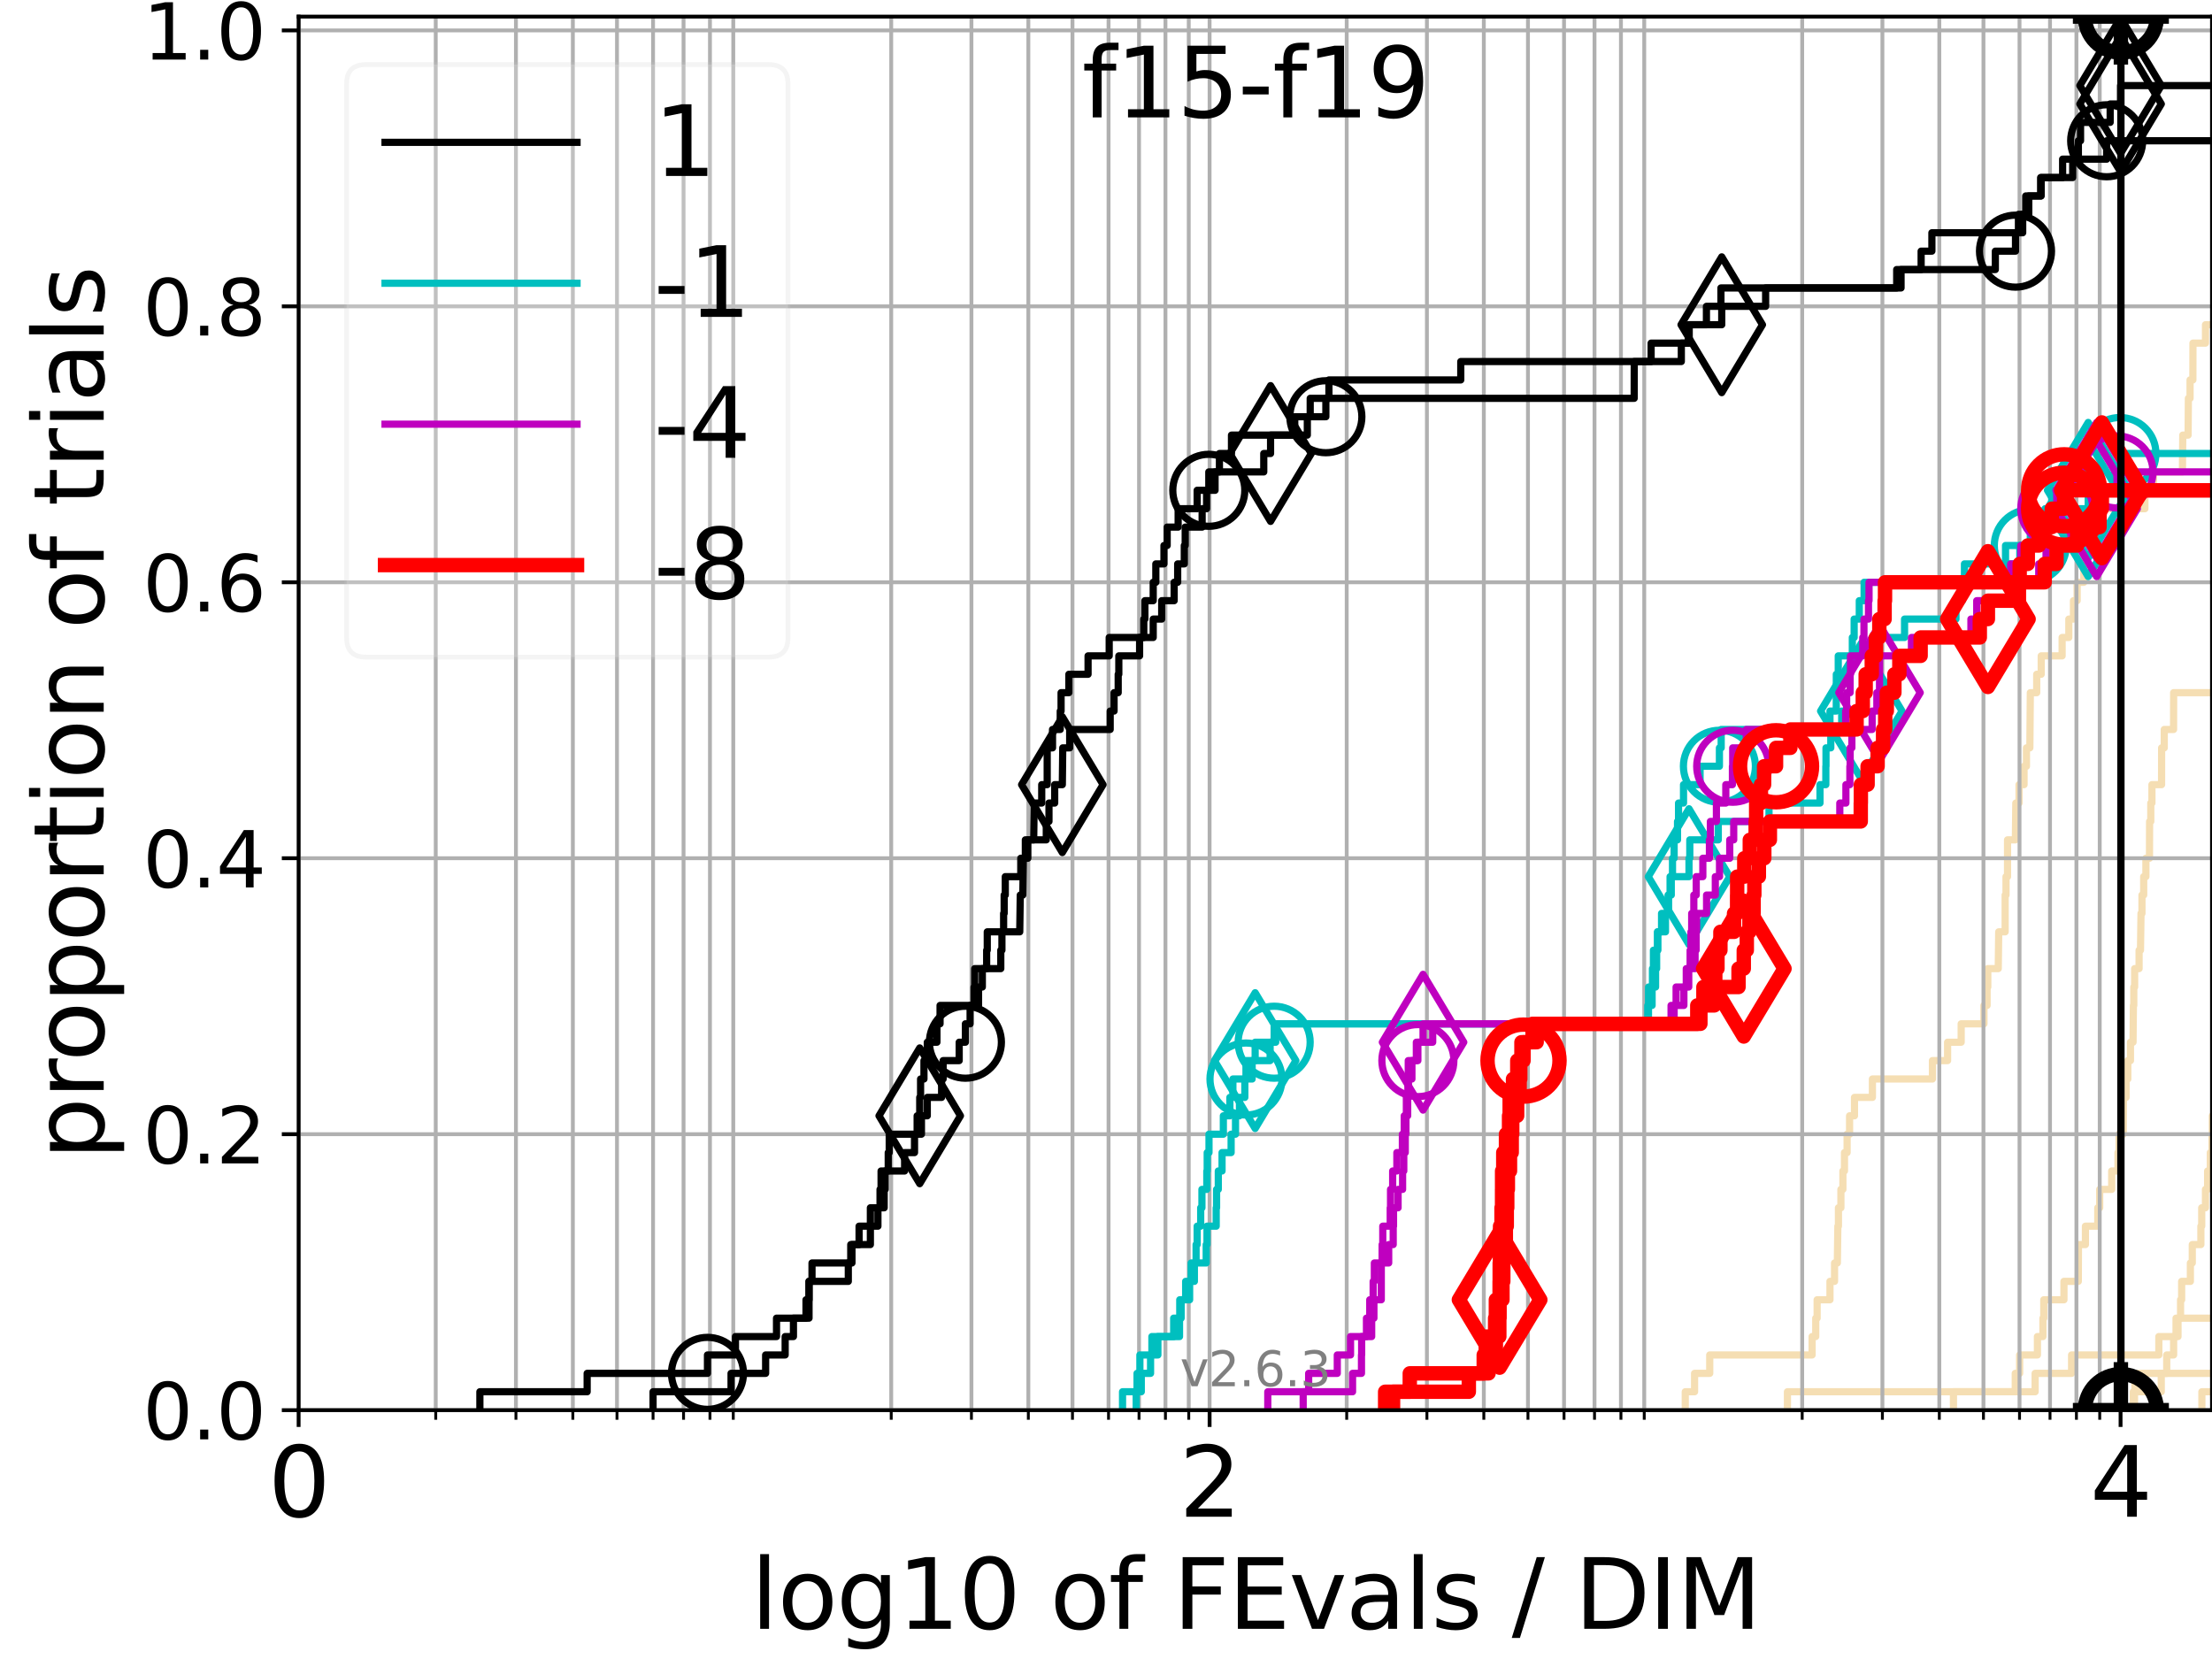 <?xml version="1.0" encoding="utf-8" standalone="no"?>
<!DOCTYPE svg PUBLIC "-//W3C//DTD SVG 1.1//EN"
  "http://www.w3.org/Graphics/SVG/1.1/DTD/svg11.dtd">
<svg xmlns:xlink="http://www.w3.org/1999/xlink" width="460.8pt" height="345.6pt" viewBox="0 0 460.8 345.6" xmlns="http://www.w3.org/2000/svg" version="1.1">
 <defs>
  <style type="text/css">*{stroke-linejoin: round; stroke-linecap: butt}</style>
 </defs>
 <g id="figure_1">
  <g id="patch_1">
   <path d="M 0 345.6 
L 460.8 345.6 
L 460.8 0 
L 0 0 
z
" style="fill: #ffffff"/>
  </g>
  <g id="axes_1">
   <g id="patch_2">
    <path d="M 62.208 293.76 
L 460.8 293.76 
L 460.8 3.456 
L 62.208 3.456 
z
" style="fill: #ffffff"/>
   </g>
   <g id="line2d_1"/>
   <g id="line2d_2"/>
   <g id="line2d_3"/>
   <g id="line2d_4"/>
   <g id="line2d_5"/>
   <g id="line2d_6"/>
   <g id="line2d_7">
    <path clip-path="url(#pbaa9e66fbc)" style="fill: none; stroke: #f5deb3; stroke-width: 1.5; stroke-linecap: square"/>
   </g>
   <g id="line2d_8">
    <path d="M 444.415 293.76 
L 444.415 289.928 
L 444.743 289.928 
L 444.743 286.095 
L 461.8 286.095 
" clip-path="url(#pbaa9e66fbc)" style="fill: none; stroke: #f5deb3; stroke-width: 1.5; stroke-linecap: square"/>
   </g>
   <g id="line2d_9">
    <path d="M 351.071 293.76 
L 351.071 289.928 
L 353.011 289.928 
L 353.011 286.095 
L 356.168 286.095 
L 356.168 282.263 
L 377.496 282.263 
L 377.496 278.43 
L 378.253 278.43 
L 378.253 274.598 
L 378.543 274.598 
L 378.543 270.766 
L 381.215 270.766 
L 381.215 266.933 
L 382.169 266.933 
L 382.169 263.101 
L 382.753 263.101 
L 382.859 255.436 
L 382.981 255.436 
L 382.981 251.604 
L 383.495 251.604 
L 383.495 247.771 
L 383.908 247.771 
L 383.908 243.939 
L 384.238 243.939 
L 384.238 240.106 
L 384.787 240.106 
L 384.787 236.274 
L 385.301 236.274 
L 385.301 232.442 
L 386.324 232.442 
L 386.324 228.609 
L 390.056 228.609 
L 390.056 224.777 
L 402.56 224.777 
L 402.56 220.944 
L 405.721 220.944 
L 405.721 217.112 
L 408.548 217.112 
L 408.548 213.28 
L 413.292 213.28 
L 413.292 209.447 
L 413.948 209.447 
L 413.948 205.615 
L 414.093 205.615 
L 414.093 201.782 
L 416.273 201.782 
L 416.369 194.118 
L 417.708 194.118 
L 417.709 186.453 
L 417.891 186.453 
L 417.891 182.621 
L 418.206 182.621 
L 418.21 174.956 
L 419.841 174.956 
L 419.931 167.291 
L 420.605 167.291 
L 420.605 163.459 
L 421.647 163.459 
L 421.647 159.626 
L 422.148 159.626 
L 422.148 155.794 
L 422.856 155.794 
L 422.954 144.297 
L 424.286 144.297 
L 424.286 140.464 
L 425.225 140.464 
L 425.225 136.632 
L 429.577 136.632 
L 429.577 132.799 
L 430.974 132.799 
L 430.974 128.967 
L 431.943 128.967 
L 431.943 125.135 
L 432.704 125.135 
L 432.704 121.302 
L 434.096 121.302 
L 434.096 117.47 
L 434.358 117.47 
L 434.358 113.637 
L 435.439 113.637 
L 435.439 109.805 
L 436.121 109.805 
L 436.121 105.973 
L 446.823 105.973 
L 446.823 102.14 
L 448.624 102.14 
L 448.624 98.308 
L 454.638 98.308 
L 454.711 90.643 
L 455.821 90.643 
L 455.88 82.978 
L 456.23 82.978 
L 456.23 79.146 
L 456.816 79.146 
L 456.834 71.481 
L 459.446 71.481 
L 459.446 67.649 
L 461.8 67.649 
L 461.8 67.649 
" clip-path="url(#pbaa9e66fbc)" style="fill: none; stroke: #f5deb3; stroke-width: 1.5; stroke-linecap: square"/>
   </g>
   <g id="line2d_10"/>
   <g id="line2d_11"/>
   <g id="line2d_12"/>
   <g id="line2d_13"/>
   <g id="line2d_14"/>
   <g id="line2d_15"/>
   <g id="line2d_16"/>
   <g id="line2d_17">
    <path d="M 444.657 293.76 
L 444.657 289.928 
L 450.229 289.928 
L 450.229 286.095 
L 451.369 286.095 
L 451.369 282.263 
L 452.805 282.263 
L 452.805 278.43 
L 453.719 278.43 
L 453.719 274.598 
L 454.249 274.598 
L 454.249 270.766 
L 454.478 270.766 
L 454.478 266.933 
L 456.297 266.933 
L 456.297 263.101 
L 456.693 263.101 
L 456.693 259.268 
L 458.486 259.268 
L 458.486 255.436 
L 458.659 255.436 
L 458.659 251.604 
L 459.441 251.604 
L 459.441 247.771 
L 459.888 247.771 
L 459.888 243.939 
L 460.456 243.939 
L 460.456 240.106 
L 460.801 240.106 
L 460.801 236.274 
L 460.875 236.274 
L 460.875 232.442 
L 461.8 232.442 
" clip-path="url(#pbaa9e66fbc)" style="fill: none; stroke: #f5deb3; stroke-width: 1.5; stroke-linecap: square"/>
   </g>
   <g id="line2d_18"/>
   <g id="line2d_19"/>
   <g id="line2d_20"/>
   <g id="line2d_21"/>
   <g id="line2d_22"/>
   <g id="line2d_23"/>
   <g id="line2d_24">
    <path d="M 372.356 293.76 
L 372.356 289.928 
L 419.815 289.928 
L 419.815 286.095 
L 420.726 286.095 
L 420.726 282.263 
L 424.433 282.263 
L 424.433 278.43 
L 425.577 278.43 
L 425.577 274.598 
L 425.759 274.598 
L 425.759 270.766 
L 429.962 270.766 
L 429.962 266.933 
L 432.95 266.933 
L 432.983 259.268 
L 434.432 259.268 
L 434.432 255.436 
L 437.006 255.436 
L 437.006 251.604 
L 437.405 251.604 
L 437.405 247.771 
L 439.903 247.771 
L 439.903 243.939 
L 441.213 243.939 
L 441.213 240.106 
L 441.441 240.106 
L 441.441 236.274 
L 442.315 236.274 
L 442.344 228.609 
L 442.904 228.609 
L 442.904 224.777 
L 443.26 224.777 
L 443.26 220.944 
L 443.815 220.944 
L 443.815 217.112 
L 444.351 217.112 
L 444.429 209.447 
L 444.508 209.447 
L 444.508 205.615 
L 444.685 205.615 
L 444.685 201.782 
L 445.611 201.782 
L 445.611 197.95 
L 445.902 197.95 
L 446.011 190.285 
L 446.212 190.285 
L 446.212 186.453 
L 446.57 186.453 
L 446.57 182.621 
L 447.033 182.621 
L 447.033 178.788 
L 447.776 178.788 
L 447.799 171.123 
L 448.049 171.123 
L 448.049 167.291 
L 448.288 167.291 
L 448.288 163.459 
L 450.295 163.459 
L 450.306 155.794 
L 450.856 155.794 
L 450.856 151.961 
L 452.795 151.961 
L 452.81 144.297 
L 461.8 144.297 
L 461.8 144.297 
" clip-path="url(#pbaa9e66fbc)" style="fill: none; stroke: #f5deb3; stroke-width: 1.5; stroke-linecap: square"/>
   </g>
   <g id="line2d_25">
    <path d="M 458.692 293.76 
L 458.692 289.928 
L 461.8 289.928 
" clip-path="url(#pbaa9e66fbc)" style="fill: none; stroke: #f5deb3; stroke-width: 1.5; stroke-linecap: square"/>
   </g>
   <g id="line2d_26">
    <path clip-path="url(#pbaa9e66fbc)" style="fill: none; stroke: #f5deb3; stroke-width: 1.5; stroke-linecap: square"/>
   </g>
   <g id="line2d_27"/>
   <g id="line2d_28">
    <path d="M 406.941 293.76 
L 406.941 289.928 
L 423.957 289.928 
L 423.957 286.095 
L 431.549 286.095 
L 431.549 282.263 
L 449.724 282.263 
L 449.724 278.43 
L 453.312 278.43 
L 453.312 274.598 
L 461.8 274.598 
" clip-path="url(#pbaa9e66fbc)" style="fill: none; stroke: #f5deb3; stroke-width: 1.5; stroke-linecap: square"/>
   </g>
   <g id="line2d_29"/>
   <g id="line2d_30"/>
   <g id="matplotlib.axis_1">
    <g id="xtick_1">
     <g id="line2d_31">
      <path d="M 62.208 293.76 
L 62.208 3.456 
" clip-path="url(#pbaa9e66fbc)" style="fill: none; stroke: #b0b0b0; stroke-width: 0.8; stroke-linecap: square"/>
     </g>
     <g id="line2d_32">
      <defs>
       <path id="m6433e9a9bd" d="M 0 0 
L 0 3.5 
" style="stroke: #000000; stroke-width: 0.8"/>
      </defs>
      <g>
       <use xlink:href="#m6433e9a9bd" x="62.208" y="293.76" style="stroke: #000000; stroke-width: 0.8"/>
      </g>
     </g>
     <g id="text_1">
      <!-- 0 -->
      <g transform="translate(55.846 315.957) scale(0.2 -0.2)">
       <defs>
        <path id="DejaVuSans-30" d="M 2034 4250 
Q 1547 4250 1301 3770 
Q 1056 3291 1056 2328 
Q 1056 1369 1301 889 
Q 1547 409 2034 409 
Q 2525 409 2770 889 
Q 3016 1369 3016 2328 
Q 3016 3291 2770 3770 
Q 2525 4250 2034 4250 
z
M 2034 4750 
Q 2819 4750 3233 4129 
Q 3647 3509 3647 2328 
Q 3647 1150 3233 529 
Q 2819 -91 2034 -91 
Q 1250 -91 836 529 
Q 422 1150 422 2328 
Q 422 3509 836 4129 
Q 1250 4750 2034 4750 
z
" transform="scale(0.016)"/>
       </defs>
       <use xlink:href="#DejaVuSans-30"/>
      </g>
     </g>
    </g>
    <g id="xtick_2">
     <g id="line2d_33">
      <path d="M 251.981 293.76 
L 251.981 3.456 
" clip-path="url(#pbaa9e66fbc)" style="fill: none; stroke: #b0b0b0; stroke-width: 0.8; stroke-linecap: square"/>
     </g>
     <g id="line2d_34">
      <g>
       <use xlink:href="#m6433e9a9bd" x="251.981" y="293.76" style="stroke: #000000; stroke-width: 0.8"/>
      </g>
     </g>
     <g id="text_2">
      <!-- 2 -->
      <g transform="translate(245.618 315.957) scale(0.2 -0.2)">
       <defs>
        <path id="DejaVuSans-32" d="M 1228 531 
L 3431 531 
L 3431 0 
L 469 0 
L 469 531 
Q 828 903 1448 1529 
Q 2069 2156 2228 2338 
Q 2531 2678 2651 2914 
Q 2772 3150 2772 3378 
Q 2772 3750 2511 3984 
Q 2250 4219 1831 4219 
Q 1534 4219 1204 4116 
Q 875 4013 500 3803 
L 500 4441 
Q 881 4594 1212 4672 
Q 1544 4750 1819 4750 
Q 2544 4750 2975 4387 
Q 3406 4025 3406 3419 
Q 3406 3131 3298 2873 
Q 3191 2616 2906 2266 
Q 2828 2175 2409 1742 
Q 1991 1309 1228 531 
z
" transform="scale(0.016)"/>
       </defs>
       <use xlink:href="#DejaVuSans-32"/>
      </g>
     </g>
    </g>
    <g id="xtick_3">
     <g id="line2d_35">
      <path d="M 441.753 293.76 
L 441.753 3.456 
" clip-path="url(#pbaa9e66fbc)" style="fill: none; stroke: #b0b0b0; stroke-width: 0.8; stroke-linecap: square"/>
     </g>
     <g id="line2d_36">
      <g>
       <use xlink:href="#m6433e9a9bd" x="441.753" y="293.76" style="stroke: #000000; stroke-width: 0.8"/>
      </g>
     </g>
     <g id="text_3">
      <!-- 4 -->
      <g transform="translate(435.391 315.957) scale(0.2 -0.2)">
       <defs>
        <path id="DejaVuSans-34" d="M 2419 4116 
L 825 1625 
L 2419 1625 
L 2419 4116 
z
M 2253 4666 
L 3047 4666 
L 3047 1625 
L 3713 1625 
L 3713 1100 
L 3047 1100 
L 3047 0 
L 2419 0 
L 2419 1100 
L 313 1100 
L 313 1709 
L 2253 4666 
z
" transform="scale(0.016)"/>
       </defs>
       <use xlink:href="#DejaVuSans-34"/>
      </g>
     </g>
    </g>
    <g id="xtick_4">
     <g id="line2d_37">
      <path d="M 90.772 293.76 
L 90.772 3.456 
" clip-path="url(#pbaa9e66fbc)" style="fill: none; stroke: #b0b0b0; stroke-width: 0.8; stroke-linecap: square"/>
     </g>
     <g id="line2d_38">
      <defs>
       <path id="m0abd619dc8" d="M 0 0 
L 0 2 
" style="stroke: #000000; stroke-width: 0.6"/>
      </defs>
      <g>
       <use xlink:href="#m0abd619dc8" x="90.772" y="293.76" style="stroke: #000000; stroke-width: 0.6"/>
      </g>
     </g>
    </g>
    <g id="xtick_5">
     <g id="line2d_39">
      <path d="M 107.48 293.76 
L 107.48 3.456 
" clip-path="url(#pbaa9e66fbc)" style="fill: none; stroke: #b0b0b0; stroke-width: 0.8; stroke-linecap: square"/>
     </g>
     <g id="line2d_40">
      <g>
       <use xlink:href="#m0abd619dc8" x="107.48" y="293.76" style="stroke: #000000; stroke-width: 0.6"/>
      </g>
     </g>
    </g>
    <g id="xtick_6">
     <g id="line2d_41">
      <path d="M 119.335 293.76 
L 119.335 3.456 
" clip-path="url(#pbaa9e66fbc)" style="fill: none; stroke: #b0b0b0; stroke-width: 0.8; stroke-linecap: square"/>
     </g>
     <g id="line2d_42">
      <g>
       <use xlink:href="#m0abd619dc8" x="119.335" y="293.76" style="stroke: #000000; stroke-width: 0.6"/>
      </g>
     </g>
    </g>
    <g id="xtick_7">
     <g id="line2d_43">
      <path d="M 128.531 293.76 
L 128.531 3.456 
" clip-path="url(#pbaa9e66fbc)" style="fill: none; stroke: #b0b0b0; stroke-width: 0.8; stroke-linecap: square"/>
     </g>
     <g id="line2d_44">
      <g>
       <use xlink:href="#m0abd619dc8" x="128.531" y="293.76" style="stroke: #000000; stroke-width: 0.6"/>
      </g>
     </g>
    </g>
    <g id="xtick_8">
     <g id="line2d_45">
      <path d="M 136.044 293.76 
L 136.044 3.456 
" clip-path="url(#pbaa9e66fbc)" style="fill: none; stroke: #b0b0b0; stroke-width: 0.8; stroke-linecap: square"/>
     </g>
     <g id="line2d_46">
      <g>
       <use xlink:href="#m0abd619dc8" x="136.044" y="293.76" style="stroke: #000000; stroke-width: 0.6"/>
      </g>
     </g>
    </g>
    <g id="xtick_9">
     <g id="line2d_47">
      <path d="M 142.396 293.76 
L 142.396 3.456 
" clip-path="url(#pbaa9e66fbc)" style="fill: none; stroke: #b0b0b0; stroke-width: 0.8; stroke-linecap: square"/>
     </g>
     <g id="line2d_48">
      <g>
       <use xlink:href="#m0abd619dc8" x="142.396" y="293.76" style="stroke: #000000; stroke-width: 0.6"/>
      </g>
     </g>
    </g>
    <g id="xtick_10">
     <g id="line2d_49">
      <path d="M 147.899 293.76 
L 147.899 3.456 
" clip-path="url(#pbaa9e66fbc)" style="fill: none; stroke: #b0b0b0; stroke-width: 0.8; stroke-linecap: square"/>
     </g>
     <g id="line2d_50">
      <g>
       <use xlink:href="#m0abd619dc8" x="147.899" y="293.76" style="stroke: #000000; stroke-width: 0.6"/>
      </g>
     </g>
    </g>
    <g id="xtick_11">
     <g id="line2d_51">
      <path d="M 152.753 293.76 
L 152.753 3.456 
" clip-path="url(#pbaa9e66fbc)" style="fill: none; stroke: #b0b0b0; stroke-width: 0.8; stroke-linecap: square"/>
     </g>
     <g id="line2d_52">
      <g>
       <use xlink:href="#m0abd619dc8" x="152.753" y="293.76" style="stroke: #000000; stroke-width: 0.6"/>
      </g>
     </g>
    </g>
    <g id="xtick_12">
     <g id="line2d_53">
      <path d="M 185.658 293.76 
L 185.658 3.456 
" clip-path="url(#pbaa9e66fbc)" style="fill: none; stroke: #b0b0b0; stroke-width: 0.8; stroke-linecap: square"/>
     </g>
     <g id="line2d_54">
      <g>
       <use xlink:href="#m0abd619dc8" x="185.658" y="293.76" style="stroke: #000000; stroke-width: 0.6"/>
      </g>
     </g>
    </g>
    <g id="xtick_13">
     <g id="line2d_55">
      <path d="M 202.367 293.76 
L 202.367 3.456 
" clip-path="url(#pbaa9e66fbc)" style="fill: none; stroke: #b0b0b0; stroke-width: 0.8; stroke-linecap: square"/>
     </g>
     <g id="line2d_56">
      <g>
       <use xlink:href="#m0abd619dc8" x="202.367" y="293.76" style="stroke: #000000; stroke-width: 0.6"/>
      </g>
     </g>
    </g>
    <g id="xtick_14">
     <g id="line2d_57">
      <path d="M 214.222 293.76 
L 214.222 3.456 
" clip-path="url(#pbaa9e66fbc)" style="fill: none; stroke: #b0b0b0; stroke-width: 0.8; stroke-linecap: square"/>
     </g>
     <g id="line2d_58">
      <g>
       <use xlink:href="#m0abd619dc8" x="214.222" y="293.76" style="stroke: #000000; stroke-width: 0.6"/>
      </g>
     </g>
    </g>
    <g id="xtick_15">
     <g id="line2d_59">
      <path d="M 223.417 293.76 
L 223.417 3.456 
" clip-path="url(#pbaa9e66fbc)" style="fill: none; stroke: #b0b0b0; stroke-width: 0.8; stroke-linecap: square"/>
     </g>
     <g id="line2d_60">
      <g>
       <use xlink:href="#m0abd619dc8" x="223.417" y="293.76" style="stroke: #000000; stroke-width: 0.6"/>
      </g>
     </g>
    </g>
    <g id="xtick_16">
     <g id="line2d_61">
      <path d="M 230.93 293.76 
L 230.93 3.456 
" clip-path="url(#pbaa9e66fbc)" style="fill: none; stroke: #b0b0b0; stroke-width: 0.8; stroke-linecap: square"/>
     </g>
     <g id="line2d_62">
      <g>
       <use xlink:href="#m0abd619dc8" x="230.93" y="293.76" style="stroke: #000000; stroke-width: 0.6"/>
      </g>
     </g>
    </g>
    <g id="xtick_17">
     <g id="line2d_63">
      <path d="M 237.282 293.76 
L 237.282 3.456 
" clip-path="url(#pbaa9e66fbc)" style="fill: none; stroke: #b0b0b0; stroke-width: 0.8; stroke-linecap: square"/>
     </g>
     <g id="line2d_64">
      <g>
       <use xlink:href="#m0abd619dc8" x="237.282" y="293.76" style="stroke: #000000; stroke-width: 0.6"/>
      </g>
     </g>
    </g>
    <g id="xtick_18">
     <g id="line2d_65">
      <path d="M 242.785 293.76 
L 242.785 3.456 
" clip-path="url(#pbaa9e66fbc)" style="fill: none; stroke: #b0b0b0; stroke-width: 0.8; stroke-linecap: square"/>
     </g>
     <g id="line2d_66">
      <g>
       <use xlink:href="#m0abd619dc8" x="242.785" y="293.76" style="stroke: #000000; stroke-width: 0.6"/>
      </g>
     </g>
    </g>
    <g id="xtick_19">
     <g id="line2d_67">
      <path d="M 247.639 293.76 
L 247.639 3.456 
" clip-path="url(#pbaa9e66fbc)" style="fill: none; stroke: #b0b0b0; stroke-width: 0.8; stroke-linecap: square"/>
     </g>
     <g id="line2d_68">
      <g>
       <use xlink:href="#m0abd619dc8" x="247.639" y="293.76" style="stroke: #000000; stroke-width: 0.6"/>
      </g>
     </g>
    </g>
    <g id="xtick_20">
     <g id="line2d_69">
      <path d="M 280.544 293.76 
L 280.544 3.456 
" clip-path="url(#pbaa9e66fbc)" style="fill: none; stroke: #b0b0b0; stroke-width: 0.8; stroke-linecap: square"/>
     </g>
     <g id="line2d_70">
      <g>
       <use xlink:href="#m0abd619dc8" x="280.544" y="293.76" style="stroke: #000000; stroke-width: 0.6"/>
      </g>
     </g>
    </g>
    <g id="xtick_21">
     <g id="line2d_71">
      <path d="M 297.253 293.76 
L 297.253 3.456 
" clip-path="url(#pbaa9e66fbc)" style="fill: none; stroke: #b0b0b0; stroke-width: 0.8; stroke-linecap: square"/>
     </g>
     <g id="line2d_72">
      <g>
       <use xlink:href="#m0abd619dc8" x="297.253" y="293.76" style="stroke: #000000; stroke-width: 0.6"/>
      </g>
     </g>
    </g>
    <g id="xtick_22">
     <g id="line2d_73">
      <path d="M 309.108 293.76 
L 309.108 3.456 
" clip-path="url(#pbaa9e66fbc)" style="fill: none; stroke: #b0b0b0; stroke-width: 0.8; stroke-linecap: square"/>
     </g>
     <g id="line2d_74">
      <g>
       <use xlink:href="#m0abd619dc8" x="309.108" y="293.76" style="stroke: #000000; stroke-width: 0.6"/>
      </g>
     </g>
    </g>
    <g id="xtick_23">
     <g id="line2d_75">
      <path d="M 318.303 293.76 
L 318.303 3.456 
" clip-path="url(#pbaa9e66fbc)" style="fill: none; stroke: #b0b0b0; stroke-width: 0.8; stroke-linecap: square"/>
     </g>
     <g id="line2d_76">
      <g>
       <use xlink:href="#m0abd619dc8" x="318.303" y="293.76" style="stroke: #000000; stroke-width: 0.6"/>
      </g>
     </g>
    </g>
    <g id="xtick_24">
     <g id="line2d_77">
      <path d="M 325.816 293.76 
L 325.816 3.456 
" clip-path="url(#pbaa9e66fbc)" style="fill: none; stroke: #b0b0b0; stroke-width: 0.8; stroke-linecap: square"/>
     </g>
     <g id="line2d_78">
      <g>
       <use xlink:href="#m0abd619dc8" x="325.816" y="293.76" style="stroke: #000000; stroke-width: 0.6"/>
      </g>
     </g>
    </g>
    <g id="xtick_25">
     <g id="line2d_79">
      <path d="M 332.169 293.76 
L 332.169 3.456 
" clip-path="url(#pbaa9e66fbc)" style="fill: none; stroke: #b0b0b0; stroke-width: 0.8; stroke-linecap: square"/>
     </g>
     <g id="line2d_80">
      <g>
       <use xlink:href="#m0abd619dc8" x="332.169" y="293.76" style="stroke: #000000; stroke-width: 0.6"/>
      </g>
     </g>
    </g>
    <g id="xtick_26">
     <g id="line2d_81">
      <path d="M 337.671 293.76 
L 337.671 3.456 
" clip-path="url(#pbaa9e66fbc)" style="fill: none; stroke: #b0b0b0; stroke-width: 0.8; stroke-linecap: square"/>
     </g>
     <g id="line2d_82">
      <g>
       <use xlink:href="#m0abd619dc8" x="337.671" y="293.76" style="stroke: #000000; stroke-width: 0.6"/>
      </g>
     </g>
    </g>
    <g id="xtick_27">
     <g id="line2d_83">
      <path d="M 342.525 293.76 
L 342.525 3.456 
" clip-path="url(#pbaa9e66fbc)" style="fill: none; stroke: #b0b0b0; stroke-width: 0.8; stroke-linecap: square"/>
     </g>
     <g id="line2d_84">
      <g>
       <use xlink:href="#m0abd619dc8" x="342.525" y="293.76" style="stroke: #000000; stroke-width: 0.6"/>
      </g>
     </g>
    </g>
    <g id="xtick_28">
     <g id="line2d_85">
      <path d="M 375.43 293.76 
L 375.43 3.456 
" clip-path="url(#pbaa9e66fbc)" style="fill: none; stroke: #b0b0b0; stroke-width: 0.8; stroke-linecap: square"/>
     </g>
     <g id="line2d_86">
      <g>
       <use xlink:href="#m0abd619dc8" x="375.43" y="293.76" style="stroke: #000000; stroke-width: 0.6"/>
      </g>
     </g>
    </g>
    <g id="xtick_29">
     <g id="line2d_87">
      <path d="M 392.139 293.76 
L 392.139 3.456 
" clip-path="url(#pbaa9e66fbc)" style="fill: none; stroke: #b0b0b0; stroke-width: 0.8; stroke-linecap: square"/>
     </g>
     <g id="line2d_88">
      <g>
       <use xlink:href="#m0abd619dc8" x="392.139" y="293.76" style="stroke: #000000; stroke-width: 0.6"/>
      </g>
     </g>
    </g>
    <g id="xtick_30">
     <g id="line2d_89">
      <path d="M 403.994 293.76 
L 403.994 3.456 
" clip-path="url(#pbaa9e66fbc)" style="fill: none; stroke: #b0b0b0; stroke-width: 0.8; stroke-linecap: square"/>
     </g>
     <g id="line2d_90">
      <g>
       <use xlink:href="#m0abd619dc8" x="403.994" y="293.76" style="stroke: #000000; stroke-width: 0.6"/>
      </g>
     </g>
    </g>
    <g id="xtick_31">
     <g id="line2d_91">
      <path d="M 413.19 293.76 
L 413.19 3.456 
" clip-path="url(#pbaa9e66fbc)" style="fill: none; stroke: #b0b0b0; stroke-width: 0.8; stroke-linecap: square"/>
     </g>
     <g id="line2d_92">
      <g>
       <use xlink:href="#m0abd619dc8" x="413.19" y="293.76" style="stroke: #000000; stroke-width: 0.6"/>
      </g>
     </g>
    </g>
    <g id="xtick_32">
     <g id="line2d_93">
      <path d="M 420.703 293.76 
L 420.703 3.456 
" clip-path="url(#pbaa9e66fbc)" style="fill: none; stroke: #b0b0b0; stroke-width: 0.8; stroke-linecap: square"/>
     </g>
     <g id="line2d_94">
      <g>
       <use xlink:href="#m0abd619dc8" x="420.703" y="293.76" style="stroke: #000000; stroke-width: 0.6"/>
      </g>
     </g>
    </g>
    <g id="xtick_33">
     <g id="line2d_95">
      <path d="M 427.055 293.76 
L 427.055 3.456 
" clip-path="url(#pbaa9e66fbc)" style="fill: none; stroke: #b0b0b0; stroke-width: 0.8; stroke-linecap: square"/>
     </g>
     <g id="line2d_96">
      <g>
       <use xlink:href="#m0abd619dc8" x="427.055" y="293.76" style="stroke: #000000; stroke-width: 0.6"/>
      </g>
     </g>
    </g>
    <g id="xtick_34">
     <g id="line2d_97">
      <path d="M 432.558 293.76 
L 432.558 3.456 
" clip-path="url(#pbaa9e66fbc)" style="fill: none; stroke: #b0b0b0; stroke-width: 0.8; stroke-linecap: square"/>
     </g>
     <g id="line2d_98">
      <g>
       <use xlink:href="#m0abd619dc8" x="432.558" y="293.76" style="stroke: #000000; stroke-width: 0.6"/>
      </g>
     </g>
    </g>
    <g id="xtick_35">
     <g id="line2d_99">
      <path d="M 437.411 293.76 
L 437.411 3.456 
" clip-path="url(#pbaa9e66fbc)" style="fill: none; stroke: #b0b0b0; stroke-width: 0.8; stroke-linecap: square"/>
     </g>
     <g id="line2d_100">
      <g>
       <use xlink:href="#m0abd619dc8" x="437.411" y="293.76" style="stroke: #000000; stroke-width: 0.6"/>
      </g>
     </g>
    </g>
    <g id="text_4">
     <!-- log10 of FEvals / DIM -->
     <g transform="translate(156.431 339.313) scale(0.2 -0.2)">
      <defs>
       <path id="DejaVuSans-6c" d="M 603 4863 
L 1178 4863 
L 1178 0 
L 603 0 
L 603 4863 
z
" transform="scale(0.016)"/>
       <path id="DejaVuSans-6f" d="M 1959 3097 
Q 1497 3097 1228 2736 
Q 959 2375 959 1747 
Q 959 1119 1226 758 
Q 1494 397 1959 397 
Q 2419 397 2687 759 
Q 2956 1122 2956 1747 
Q 2956 2369 2687 2733 
Q 2419 3097 1959 3097 
z
M 1959 3584 
Q 2709 3584 3137 3096 
Q 3566 2609 3566 1747 
Q 3566 888 3137 398 
Q 2709 -91 1959 -91 
Q 1206 -91 779 398 
Q 353 888 353 1747 
Q 353 2609 779 3096 
Q 1206 3584 1959 3584 
z
" transform="scale(0.016)"/>
       <path id="DejaVuSans-67" d="M 2906 1791 
Q 2906 2416 2648 2759 
Q 2391 3103 1925 3103 
Q 1463 3103 1205 2759 
Q 947 2416 947 1791 
Q 947 1169 1205 825 
Q 1463 481 1925 481 
Q 2391 481 2648 825 
Q 2906 1169 2906 1791 
z
M 3481 434 
Q 3481 -459 3084 -895 
Q 2688 -1331 1869 -1331 
Q 1566 -1331 1297 -1286 
Q 1028 -1241 775 -1147 
L 775 -588 
Q 1028 -725 1275 -790 
Q 1522 -856 1778 -856 
Q 2344 -856 2625 -561 
Q 2906 -266 2906 331 
L 2906 616 
Q 2728 306 2450 153 
Q 2172 0 1784 0 
Q 1141 0 747 490 
Q 353 981 353 1791 
Q 353 2603 747 3093 
Q 1141 3584 1784 3584 
Q 2172 3584 2450 3431 
Q 2728 3278 2906 2969 
L 2906 3500 
L 3481 3500 
L 3481 434 
z
" transform="scale(0.016)"/>
       <path id="DejaVuSans-31" d="M 794 531 
L 1825 531 
L 1825 4091 
L 703 3866 
L 703 4441 
L 1819 4666 
L 2450 4666 
L 2450 531 
L 3481 531 
L 3481 0 
L 794 0 
L 794 531 
z
" transform="scale(0.016)"/>
       <path id="DejaVuSans-20" transform="scale(0.016)"/>
       <path id="DejaVuSans-66" d="M 2375 4863 
L 2375 4384 
L 1825 4384 
Q 1516 4384 1395 4259 
Q 1275 4134 1275 3809 
L 1275 3500 
L 2222 3500 
L 2222 3053 
L 1275 3053 
L 1275 0 
L 697 0 
L 697 3053 
L 147 3053 
L 147 3500 
L 697 3500 
L 697 3744 
Q 697 4328 969 4595 
Q 1241 4863 1831 4863 
L 2375 4863 
z
" transform="scale(0.016)"/>
       <path id="DejaVuSans-46" d="M 628 4666 
L 3309 4666 
L 3309 4134 
L 1259 4134 
L 1259 2759 
L 3109 2759 
L 3109 2228 
L 1259 2228 
L 1259 0 
L 628 0 
L 628 4666 
z
" transform="scale(0.016)"/>
       <path id="DejaVuSans-45" d="M 628 4666 
L 3578 4666 
L 3578 4134 
L 1259 4134 
L 1259 2753 
L 3481 2753 
L 3481 2222 
L 1259 2222 
L 1259 531 
L 3634 531 
L 3634 0 
L 628 0 
L 628 4666 
z
" transform="scale(0.016)"/>
       <path id="DejaVuSans-76" d="M 191 3500 
L 800 3500 
L 1894 563 
L 2988 3500 
L 3597 3500 
L 2284 0 
L 1503 0 
L 191 3500 
z
" transform="scale(0.016)"/>
       <path id="DejaVuSans-61" d="M 2194 1759 
Q 1497 1759 1228 1600 
Q 959 1441 959 1056 
Q 959 750 1161 570 
Q 1363 391 1709 391 
Q 2188 391 2477 730 
Q 2766 1069 2766 1631 
L 2766 1759 
L 2194 1759 
z
M 3341 1997 
L 3341 0 
L 2766 0 
L 2766 531 
Q 2569 213 2275 61 
Q 1981 -91 1556 -91 
Q 1019 -91 701 211 
Q 384 513 384 1019 
Q 384 1609 779 1909 
Q 1175 2209 1959 2209 
L 2766 2209 
L 2766 2266 
Q 2766 2663 2505 2880 
Q 2244 3097 1772 3097 
Q 1472 3097 1187 3025 
Q 903 2953 641 2809 
L 641 3341 
Q 956 3463 1253 3523 
Q 1550 3584 1831 3584 
Q 2591 3584 2966 3190 
Q 3341 2797 3341 1997 
z
" transform="scale(0.016)"/>
       <path id="DejaVuSans-73" d="M 2834 3397 
L 2834 2853 
Q 2591 2978 2328 3040 
Q 2066 3103 1784 3103 
Q 1356 3103 1142 2972 
Q 928 2841 928 2578 
Q 928 2378 1081 2264 
Q 1234 2150 1697 2047 
L 1894 2003 
Q 2506 1872 2764 1633 
Q 3022 1394 3022 966 
Q 3022 478 2636 193 
Q 2250 -91 1575 -91 
Q 1294 -91 989 -36 
Q 684 19 347 128 
L 347 722 
Q 666 556 975 473 
Q 1284 391 1588 391 
Q 1994 391 2212 530 
Q 2431 669 2431 922 
Q 2431 1156 2273 1281 
Q 2116 1406 1581 1522 
L 1381 1569 
Q 847 1681 609 1914 
Q 372 2147 372 2553 
Q 372 3047 722 3315 
Q 1072 3584 1716 3584 
Q 2034 3584 2315 3537 
Q 2597 3491 2834 3397 
z
" transform="scale(0.016)"/>
       <path id="DejaVuSans-2f" d="M 1625 4666 
L 2156 4666 
L 531 -594 
L 0 -594 
L 1625 4666 
z
" transform="scale(0.016)"/>
       <path id="DejaVuSans-44" d="M 1259 4147 
L 1259 519 
L 2022 519 
Q 2988 519 3436 956 
Q 3884 1394 3884 2338 
Q 3884 3275 3436 3711 
Q 2988 4147 2022 4147 
L 1259 4147 
z
M 628 4666 
L 1925 4666 
Q 3281 4666 3915 4102 
Q 4550 3538 4550 2338 
Q 4550 1131 3912 565 
Q 3275 0 1925 0 
L 628 0 
L 628 4666 
z
" transform="scale(0.016)"/>
       <path id="DejaVuSans-49" d="M 628 4666 
L 1259 4666 
L 1259 0 
L 628 0 
L 628 4666 
z
" transform="scale(0.016)"/>
       <path id="DejaVuSans-4d" d="M 628 4666 
L 1569 4666 
L 2759 1491 
L 3956 4666 
L 4897 4666 
L 4897 0 
L 4281 0 
L 4281 4097 
L 3078 897 
L 2444 897 
L 1241 4097 
L 1241 0 
L 628 0 
L 628 4666 
z
" transform="scale(0.016)"/>
      </defs>
      <use xlink:href="#DejaVuSans-6c"/>
      <use xlink:href="#DejaVuSans-6f" x="27.783"/>
      <use xlink:href="#DejaVuSans-67" x="88.965"/>
      <use xlink:href="#DejaVuSans-31" x="152.441"/>
      <use xlink:href="#DejaVuSans-30" x="216.064"/>
      <use xlink:href="#DejaVuSans-20" x="279.688"/>
      <use xlink:href="#DejaVuSans-6f" x="311.475"/>
      <use xlink:href="#DejaVuSans-66" x="372.656"/>
      <use xlink:href="#DejaVuSans-20" x="407.861"/>
      <use xlink:href="#DejaVuSans-46" x="439.648"/>
      <use xlink:href="#DejaVuSans-45" x="497.168"/>
      <use xlink:href="#DejaVuSans-76" x="560.352"/>
      <use xlink:href="#DejaVuSans-61" x="619.531"/>
      <use xlink:href="#DejaVuSans-6c" x="680.811"/>
      <use xlink:href="#DejaVuSans-73" x="708.594"/>
      <use xlink:href="#DejaVuSans-20" x="760.693"/>
      <use xlink:href="#DejaVuSans-2f" x="792.48"/>
      <use xlink:href="#DejaVuSans-20" x="826.172"/>
      <use xlink:href="#DejaVuSans-44" x="857.959"/>
      <use xlink:href="#DejaVuSans-49" x="934.961"/>
      <use xlink:href="#DejaVuSans-4d" x="964.453"/>
     </g>
    </g>
   </g>
   <g id="matplotlib.axis_2">
    <g id="ytick_1">
     <g id="line2d_101">
      <path d="M 62.208 293.76 
L 460.8 293.76 
" clip-path="url(#pbaa9e66fbc)" style="fill: none; stroke: #b0b0b0; stroke-width: 0.8; stroke-linecap: square"/>
     </g>
     <g id="line2d_102">
      <defs>
       <path id="m3698aa8e47" d="M 0 0 
L -3.5 0 
" style="stroke: #000000; stroke-width: 0.8"/>
      </defs>
      <g>
       <use xlink:href="#m3698aa8e47" x="62.208" y="293.76" style="stroke: #000000; stroke-width: 0.8"/>
      </g>
     </g>
     <g id="text_5">
      <!-- 0.0 -->
      <g transform="translate(29.763 299.839) scale(0.16 -0.16)">
       <defs>
        <path id="DejaVuSans-2e" d="M 684 794 
L 1344 794 
L 1344 0 
L 684 0 
L 684 794 
z
" transform="scale(0.016)"/>
       </defs>
       <use xlink:href="#DejaVuSans-30"/>
       <use xlink:href="#DejaVuSans-2e" x="63.623"/>
       <use xlink:href="#DejaVuSans-30" x="95.41"/>
      </g>
     </g>
    </g>
    <g id="ytick_2">
     <g id="line2d_103">
      <path d="M 62.208 236.274 
L 460.8 236.274 
" clip-path="url(#pbaa9e66fbc)" style="fill: none; stroke: #b0b0b0; stroke-width: 0.8; stroke-linecap: square"/>
     </g>
     <g id="line2d_104">
      <g>
       <use xlink:href="#m3698aa8e47" x="62.208" y="236.274" style="stroke: #000000; stroke-width: 0.8"/>
      </g>
     </g>
     <g id="text_6">
      <!-- 0.2 -->
      <g transform="translate(29.763 242.353) scale(0.16 -0.16)">
       <use xlink:href="#DejaVuSans-30"/>
       <use xlink:href="#DejaVuSans-2e" x="63.623"/>
       <use xlink:href="#DejaVuSans-32" x="95.41"/>
      </g>
     </g>
    </g>
    <g id="ytick_3">
     <g id="line2d_105">
      <path d="M 62.208 178.788 
L 460.8 178.788 
" clip-path="url(#pbaa9e66fbc)" style="fill: none; stroke: #b0b0b0; stroke-width: 0.8; stroke-linecap: square"/>
     </g>
     <g id="line2d_106">
      <g>
       <use xlink:href="#m3698aa8e47" x="62.208" y="178.788" style="stroke: #000000; stroke-width: 0.8"/>
      </g>
     </g>
     <g id="text_7">
      <!-- 0.4 -->
      <g transform="translate(29.763 184.867) scale(0.16 -0.16)">
       <use xlink:href="#DejaVuSans-30"/>
       <use xlink:href="#DejaVuSans-2e" x="63.623"/>
       <use xlink:href="#DejaVuSans-34" x="95.41"/>
      </g>
     </g>
    </g>
    <g id="ytick_4">
     <g id="line2d_107">
      <path d="M 62.208 121.302 
L 460.8 121.302 
" clip-path="url(#pbaa9e66fbc)" style="fill: none; stroke: #b0b0b0; stroke-width: 0.8; stroke-linecap: square"/>
     </g>
     <g id="line2d_108">
      <g>
       <use xlink:href="#m3698aa8e47" x="62.208" y="121.302" style="stroke: #000000; stroke-width: 0.8"/>
      </g>
     </g>
     <g id="text_8">
      <!-- 0.6 -->
      <g transform="translate(29.763 127.381) scale(0.16 -0.16)">
       <defs>
        <path id="DejaVuSans-36" d="M 2113 2584 
Q 1688 2584 1439 2293 
Q 1191 2003 1191 1497 
Q 1191 994 1439 701 
Q 1688 409 2113 409 
Q 2538 409 2786 701 
Q 3034 994 3034 1497 
Q 3034 2003 2786 2293 
Q 2538 2584 2113 2584 
z
M 3366 4563 
L 3366 3988 
Q 3128 4100 2886 4159 
Q 2644 4219 2406 4219 
Q 1781 4219 1451 3797 
Q 1122 3375 1075 2522 
Q 1259 2794 1537 2939 
Q 1816 3084 2150 3084 
Q 2853 3084 3261 2657 
Q 3669 2231 3669 1497 
Q 3669 778 3244 343 
Q 2819 -91 2113 -91 
Q 1303 -91 875 529 
Q 447 1150 447 2328 
Q 447 3434 972 4092 
Q 1497 4750 2381 4750 
Q 2619 4750 2861 4703 
Q 3103 4656 3366 4563 
z
" transform="scale(0.016)"/>
       </defs>
       <use xlink:href="#DejaVuSans-30"/>
       <use xlink:href="#DejaVuSans-2e" x="63.623"/>
       <use xlink:href="#DejaVuSans-36" x="95.41"/>
      </g>
     </g>
    </g>
    <g id="ytick_5">
     <g id="line2d_109">
      <path d="M 62.208 63.816 
L 460.8 63.816 
" clip-path="url(#pbaa9e66fbc)" style="fill: none; stroke: #b0b0b0; stroke-width: 0.8; stroke-linecap: square"/>
     </g>
     <g id="line2d_110">
      <g>
       <use xlink:href="#m3698aa8e47" x="62.208" y="63.816" style="stroke: #000000; stroke-width: 0.8"/>
      </g>
     </g>
     <g id="text_9">
      <!-- 0.8 -->
      <g transform="translate(29.763 69.895) scale(0.16 -0.16)">
       <defs>
        <path id="DejaVuSans-38" d="M 2034 2216 
Q 1584 2216 1326 1975 
Q 1069 1734 1069 1313 
Q 1069 891 1326 650 
Q 1584 409 2034 409 
Q 2484 409 2743 651 
Q 3003 894 3003 1313 
Q 3003 1734 2745 1975 
Q 2488 2216 2034 2216 
z
M 1403 2484 
Q 997 2584 770 2862 
Q 544 3141 544 3541 
Q 544 4100 942 4425 
Q 1341 4750 2034 4750 
Q 2731 4750 3128 4425 
Q 3525 4100 3525 3541 
Q 3525 3141 3298 2862 
Q 3072 2584 2669 2484 
Q 3125 2378 3379 2068 
Q 3634 1759 3634 1313 
Q 3634 634 3220 271 
Q 2806 -91 2034 -91 
Q 1263 -91 848 271 
Q 434 634 434 1313 
Q 434 1759 690 2068 
Q 947 2378 1403 2484 
z
M 1172 3481 
Q 1172 3119 1398 2916 
Q 1625 2713 2034 2713 
Q 2441 2713 2670 2916 
Q 2900 3119 2900 3481 
Q 2900 3844 2670 4047 
Q 2441 4250 2034 4250 
Q 1625 4250 1398 4047 
Q 1172 3844 1172 3481 
z
" transform="scale(0.016)"/>
       </defs>
       <use xlink:href="#DejaVuSans-30"/>
       <use xlink:href="#DejaVuSans-2e" x="63.623"/>
       <use xlink:href="#DejaVuSans-38" x="95.41"/>
      </g>
     </g>
    </g>
    <g id="ytick_6">
     <g id="line2d_111">
      <path d="M 62.208 6.33 
L 460.8 6.33 
" clip-path="url(#pbaa9e66fbc)" style="fill: none; stroke: #b0b0b0; stroke-width: 0.8; stroke-linecap: square"/>
     </g>
     <g id="line2d_112">
      <g>
       <use xlink:href="#m3698aa8e47" x="62.208" y="6.33" style="stroke: #000000; stroke-width: 0.8"/>
      </g>
     </g>
     <g id="text_10">
      <!-- 1.0 -->
      <g transform="translate(29.763 12.409) scale(0.16 -0.16)">
       <use xlink:href="#DejaVuSans-31"/>
       <use xlink:href="#DejaVuSans-2e" x="63.623"/>
       <use xlink:href="#DejaVuSans-30" x="95.41"/>
      </g>
     </g>
    </g>
    <g id="text_11">
     <!-- proportion of trials -->
     <g transform="translate(21.604 241.614) rotate(-90) scale(0.2 -0.2)">
      <defs>
       <path id="DejaVuSans-70" d="M 1159 525 
L 1159 -1331 
L 581 -1331 
L 581 3500 
L 1159 3500 
L 1159 2969 
Q 1341 3281 1617 3432 
Q 1894 3584 2278 3584 
Q 2916 3584 3314 3078 
Q 3713 2572 3713 1747 
Q 3713 922 3314 415 
Q 2916 -91 2278 -91 
Q 1894 -91 1617 61 
Q 1341 213 1159 525 
z
M 3116 1747 
Q 3116 2381 2855 2742 
Q 2594 3103 2138 3103 
Q 1681 3103 1420 2742 
Q 1159 2381 1159 1747 
Q 1159 1113 1420 752 
Q 1681 391 2138 391 
Q 2594 391 2855 752 
Q 3116 1113 3116 1747 
z
" transform="scale(0.016)"/>
       <path id="DejaVuSans-72" d="M 2631 2963 
Q 2534 3019 2420 3045 
Q 2306 3072 2169 3072 
Q 1681 3072 1420 2755 
Q 1159 2438 1159 1844 
L 1159 0 
L 581 0 
L 581 3500 
L 1159 3500 
L 1159 2956 
Q 1341 3275 1631 3429 
Q 1922 3584 2338 3584 
Q 2397 3584 2469 3576 
Q 2541 3569 2628 3553 
L 2631 2963 
z
" transform="scale(0.016)"/>
       <path id="DejaVuSans-74" d="M 1172 4494 
L 1172 3500 
L 2356 3500 
L 2356 3053 
L 1172 3053 
L 1172 1153 
Q 1172 725 1289 603 
Q 1406 481 1766 481 
L 2356 481 
L 2356 0 
L 1766 0 
Q 1100 0 847 248 
Q 594 497 594 1153 
L 594 3053 
L 172 3053 
L 172 3500 
L 594 3500 
L 594 4494 
L 1172 4494 
z
" transform="scale(0.016)"/>
       <path id="DejaVuSans-69" d="M 603 3500 
L 1178 3500 
L 1178 0 
L 603 0 
L 603 3500 
z
M 603 4863 
L 1178 4863 
L 1178 4134 
L 603 4134 
L 603 4863 
z
" transform="scale(0.016)"/>
       <path id="DejaVuSans-6e" d="M 3513 2113 
L 3513 0 
L 2938 0 
L 2938 2094 
Q 2938 2591 2744 2837 
Q 2550 3084 2163 3084 
Q 1697 3084 1428 2787 
Q 1159 2491 1159 1978 
L 1159 0 
L 581 0 
L 581 3500 
L 1159 3500 
L 1159 2956 
Q 1366 3272 1645 3428 
Q 1925 3584 2291 3584 
Q 2894 3584 3203 3211 
Q 3513 2838 3513 2113 
z
" transform="scale(0.016)"/>
      </defs>
      <use xlink:href="#DejaVuSans-70"/>
      <use xlink:href="#DejaVuSans-72" x="63.477"/>
      <use xlink:href="#DejaVuSans-6f" x="102.34"/>
      <use xlink:href="#DejaVuSans-70" x="163.521"/>
      <use xlink:href="#DejaVuSans-6f" x="226.998"/>
      <use xlink:href="#DejaVuSans-72" x="288.18"/>
      <use xlink:href="#DejaVuSans-74" x="329.293"/>
      <use xlink:href="#DejaVuSans-69" x="368.502"/>
      <use xlink:href="#DejaVuSans-6f" x="396.285"/>
      <use xlink:href="#DejaVuSans-6e" x="457.467"/>
      <use xlink:href="#DejaVuSans-20" x="520.846"/>
      <use xlink:href="#DejaVuSans-6f" x="552.633"/>
      <use xlink:href="#DejaVuSans-66" x="613.814"/>
      <use xlink:href="#DejaVuSans-20" x="649.02"/>
      <use xlink:href="#DejaVuSans-74" x="680.807"/>
      <use xlink:href="#DejaVuSans-72" x="720.016"/>
      <use xlink:href="#DejaVuSans-69" x="761.129"/>
      <use xlink:href="#DejaVuSans-61" x="788.912"/>
      <use xlink:href="#DejaVuSans-6c" x="850.191"/>
      <use xlink:href="#DejaVuSans-73" x="877.975"/>
     </g>
    </g>
   </g>
   <g id="line2d_113">
    <path d="M 136.044 293.76 
L 136.044 289.928 
L 152.292 289.928 
L 152.292 286.095 
L 159.495 286.095 
L 159.495 282.263 
L 163.564 282.263 
L 163.564 278.43 
L 165.289 278.43 
L 165.289 274.598 
L 167.906 274.598 
L 167.906 270.766 
L 168.535 270.766 
L 168.535 266.933 
L 169.155 266.933 
L 169.155 263.101 
L 177.228 263.101 
L 177.228 259.268 
L 181.316 259.268 
L 181.316 251.604 
L 183.327 251.604 
L 183.327 247.771 
L 183.544 247.771 
L 183.544 243.939 
L 188.446 243.939 
L 188.446 240.106 
L 190.512 240.106 
L 190.512 236.274 
L 191.057 236.274 
L 191.057 232.442 
L 191.596 232.442 
L 191.596 228.609 
L 191.774 228.609 
L 191.774 224.777 
L 192.479 224.777 
L 192.479 220.944 
L 193.171 220.944 
L 193.171 217.112 
L 195.182 217.112 
L 195.182 213.28 
L 195.831 213.28 
L 195.831 209.447 
L 203.85 209.447 
L 203.85 205.615 
L 204.638 205.615 
L 204.638 201.782 
L 208.483 201.782 
L 208.483 197.95 
L 208.719 197.95 
L 208.719 194.118 
L 212.432 194.118 
L 212.539 186.453 
L 213.072 186.453 
L 213.178 178.788 
L 214.118 178.788 
L 214.118 174.956 
L 217.961 174.956 
L 217.961 171.123 
L 218.522 171.123 
L 218.522 167.291 
L 219.711 167.291 
L 219.711 163.459 
L 221.303 163.459 
L 221.39 155.794 
L 222.836 155.794 
L 222.836 151.961 
L 231.272 151.961 
L 231.272 148.129 
L 232.082 148.129 
L 232.082 144.297 
L 232.941 144.297 
L 232.941 140.464 
L 233.071 140.464 
L 233.071 136.632 
L 237.4 136.632 
L 237.4 132.799 
L 238.271 132.799 
L 238.271 128.967 
L 238.501 128.967 
L 238.501 125.135 
L 240.235 125.135 
L 240.235 121.302 
L 240.78 121.302 
L 240.78 117.47 
L 242.475 117.47 
L 242.475 113.637 
L 243.144 113.637 
L 243.144 109.805 
L 245.429 109.805 
L 245.429 105.973 
L 249.387 105.973 
L 249.387 102.14 
L 253.119 102.14 
L 253.119 98.308 
L 263.265 98.308 
L 263.265 94.475 
L 264.682 94.475 
L 264.682 90.643 
L 269.72 90.643 
L 269.72 86.811 
L 272.94 86.811 
L 272.94 82.978 
L 276.839 82.978 
L 276.839 79.146 
L 304.306 79.146 
L 304.306 75.313 
L 343.956 75.313 
L 343.956 71.481 
L 351.702 71.481 
L 351.702 67.649 
L 358.671 67.649 
L 358.671 63.816 
L 367.814 63.816 
L 367.814 59.984 
L 396.022 59.984 
L 396.022 56.151 
L 400.207 56.151 
L 400.207 52.319 
L 402.448 52.319 
L 402.448 48.487 
L 421.365 48.487 
L 421.365 44.654 
L 422.63 44.654 
L 422.63 40.822 
L 425.212 40.822 
L 425.212 36.989 
L 429.681 36.989 
L 429.681 33.157 
L 432.964 33.157 
L 432.964 29.325 
L 433.416 29.325 
L 433.416 25.492 
L 439.586 25.492 
L 439.586 21.66 
L 441.755 21.66 
L 441.755 17.827 
L 441.755 17.827 
L 460.8 17.827 
L 460.8 17.827 
" clip-path="url(#pbaa9e66fbc)" style="fill: none; stroke: #000000; stroke-width: 1.5; stroke-linecap: square"/>
   </g>
   <g id="line2d_114">
    <defs>
     <path id="me16d4013b4" d="M 0 14.142 
L 8.485 0 
L 0 -14.142 
L -8.485 0 
z
" style="stroke: #000000; stroke-width: 1.5; stroke-linejoin: miter"/>
    </defs>
    <g clip-path="url(#pbaa9e66fbc)">
     <use xlink:href="#me16d4013b4" x="191.596" y="232.442" style="fill-opacity: 0; stroke: #000000; stroke-width: 1.5; stroke-linejoin: miter"/>
     <use xlink:href="#me16d4013b4" x="221.303" y="163.459" style="fill-opacity: 0; stroke: #000000; stroke-width: 1.5; stroke-linejoin: miter"/>
     <use xlink:href="#me16d4013b4" x="264.682" y="94.475" style="fill-opacity: 0; stroke: #000000; stroke-width: 1.5; stroke-linejoin: miter"/>
     <use xlink:href="#me16d4013b4" x="358.671" y="67.649" style="fill-opacity: 0; stroke: #000000; stroke-width: 1.5; stroke-linejoin: miter"/>
     <use xlink:href="#me16d4013b4" x="441.755" y="21.66" style="fill-opacity: 0; stroke: #000000; stroke-width: 1.5; stroke-linejoin: miter"/>
     <use xlink:href="#me16d4013b4" x="441.755" y="17.827" style="fill-opacity: 0; stroke: #000000; stroke-width: 1.5; stroke-linejoin: miter"/>
    </g>
   </g>
   <g id="line2d_115">
    <path clip-path="url(#pbaa9e66fbc)" style="fill: none; stroke: #000000; stroke-width: 1.5; stroke-linecap: square"/>
    <g clip-path="url(#pbaa9e66fbc)">
     <use xlink:href="#me16d4013b4" x="-1" y="581.19" style="fill-opacity: 0; stroke: #000000; stroke-width: 1.5; stroke-linejoin: miter"/>
     <use xlink:href="#me16d4013b4" x="460.8" y="581.19" style="fill-opacity: 0; stroke: #000000; stroke-width: 1.5; stroke-linejoin: miter"/>
    </g>
   </g>
   <g id="line2d_116">
    <path d="M 99.967 293.76 
L 99.967 289.928 
L 122.315 289.928 
L 122.315 286.095 
L 147.38 286.095 
L 147.38 282.263 
L 153.208 282.263 
L 153.208 278.43 
L 161.764 278.43 
L 161.764 274.598 
L 168.535 274.598 
L 168.535 266.933 
L 176.719 266.933 
L 176.719 263.101 
L 177.48 263.101 
L 177.48 259.268 
L 178.961 259.268 
L 178.961 255.436 
L 182.888 255.436 
L 182.888 251.604 
L 184.19 251.604 
L 184.19 247.771 
L 184.403 247.771 
L 184.403 243.939 
L 185.035 243.939 
L 185.035 240.106 
L 185.244 240.106 
L 185.244 236.274 
L 191.951 236.274 
L 191.951 232.442 
L 193.171 232.442 
L 193.171 228.609 
L 196.151 228.609 
L 196.151 224.777 
L 196.47 224.777 
L 196.47 220.944 
L 199.817 220.944 
L 199.817 217.112 
L 201.111 217.112 
L 201.111 213.28 
L 202.091 213.28 
L 202.091 209.447 
L 202.912 209.447 
L 202.912 205.615 
L 203.048 205.615 
L 203.048 201.782 
L 205.538 201.782 
L 205.538 197.95 
L 205.665 197.95 
L 205.665 194.118 
L 209.071 194.118 
L 209.071 190.285 
L 209.187 190.285 
L 209.187 186.453 
L 209.419 186.453 
L 209.419 182.621 
L 212.646 182.621 
L 212.646 178.788 
L 213.599 178.788 
L 213.599 174.956 
L 215.339 174.956 
L 215.44 167.291 
L 217.01 167.291 
L 217.01 163.459 
L 218.149 163.459 
L 218.149 155.794 
L 219.258 155.794 
L 219.258 151.961 
L 220.867 151.961 
L 220.867 148.129 
L 221.042 148.129 
L 221.042 144.297 
L 222.668 144.297 
L 222.668 140.464 
L 226.665 140.464 
L 226.665 136.632 
L 231.067 136.632 
L 231.067 132.799 
L 240.235 132.799 
L 240.235 128.967 
L 242.005 128.967 
L 242.005 125.135 
L 244.599 125.135 
L 244.599 121.302 
L 245.332 121.302 
L 245.332 117.47 
L 246.713 117.47 
L 246.713 113.637 
L 246.9 113.637 
L 246.9 109.805 
L 250.427 109.805 
L 250.427 105.973 
L 251.358 105.973 
L 251.358 102.14 
L 251.815 102.14 
L 251.815 98.308 
L 254.03 98.308 
L 254.03 94.475 
L 256.54 94.475 
L 256.54 90.643 
L 272.341 90.643 
L 272.341 86.811 
L 276.202 86.811 
L 276.202 82.978 
L 340.431 82.978 
L 340.445 75.313 
L 350.251 75.313 
L 350.251 71.481 
L 351.892 71.481 
L 351.892 67.649 
L 355.481 67.649 
L 355.481 63.816 
L 358.501 63.816 
L 358.501 59.984 
L 395.117 59.984 
L 395.117 56.151 
L 415.666 56.151 
L 415.666 52.319 
L 419.867 52.319 
L 419.867 48.487 
L 420.478 48.487 
L 420.478 44.654 
L 421.994 44.654 
L 421.994 40.822 
L 425.104 40.822 
L 425.104 36.989 
L 431.78 36.989 
L 431.78 33.157 
L 438.86 33.157 
L 438.86 29.325 
L 438.86 29.325 
L 460.8 29.325 
L 460.8 29.325 
" clip-path="url(#pbaa9e66fbc)" style="fill: none; stroke: #000000; stroke-width: 1.5; stroke-linecap: square"/>
   </g>
   <g id="line2d_117">
    <defs>
     <path id="md78e14f91a" d="M 0 7.5 
C 1.989 7.5 3.897 6.71 5.303 5.303 
C 6.71 3.897 7.5 1.989 7.5 0 
C 7.5 -1.989 6.71 -3.897 5.303 -5.303 
C 3.897 -6.71 1.989 -7.5 0 -7.5 
C -1.989 -7.5 -3.897 -6.71 -5.303 -5.303 
C -6.71 -3.897 -7.5 -1.989 -7.5 0 
C -7.5 1.989 -6.71 3.897 -5.303 5.303 
C -3.897 6.71 -1.989 7.5 0 7.5 
z
" style="stroke: #000000; stroke-width: 1.5"/>
    </defs>
    <g clip-path="url(#pbaa9e66fbc)">
     <use xlink:href="#md78e14f91a" x="147.38" y="286.095" style="fill-opacity: 0; stroke: #000000; stroke-width: 1.5"/>
     <use xlink:href="#md78e14f91a" x="201.111" y="217.112" style="fill-opacity: 0; stroke: #000000; stroke-width: 1.5"/>
     <use xlink:href="#md78e14f91a" x="251.815" y="102.14" style="fill-opacity: 0; stroke: #000000; stroke-width: 1.5"/>
     <use xlink:href="#md78e14f91a" x="276.202" y="86.811" style="fill-opacity: 0; stroke: #000000; stroke-width: 1.5"/>
     <use xlink:href="#md78e14f91a" x="419.867" y="52.319" style="fill-opacity: 0; stroke: #000000; stroke-width: 1.5"/>
     <use xlink:href="#md78e14f91a" x="438.86" y="29.325" style="fill-opacity: 0; stroke: #000000; stroke-width: 1.5"/>
    </g>
   </g>
   <g id="line2d_118">
    <path clip-path="url(#pbaa9e66fbc)" style="fill: none; stroke: #000000; stroke-width: 1.5; stroke-linecap: square"/>
   </g>
   <g id="line2d_119">
    <path d="M 236.69 293.76 
L 236.69 289.928 
L 236.868 289.928 
L 236.868 286.095 
L 237.459 286.095 
L 237.459 282.263 
L 241.21 282.263 
L 241.21 278.43 
L 245.717 278.43 
L 245.717 274.598 
L 245.765 274.598 
L 245.765 270.766 
L 247.822 270.766 
L 247.822 266.933 
L 248.812 266.933 
L 248.812 263.101 
L 249.167 263.101 
L 249.167 259.268 
L 249.387 259.268 
L 249.387 255.436 
L 250.126 255.436 
L 250.126 251.604 
L 250.384 251.604 
L 250.384 247.771 
L 251.4 247.771 
L 251.4 243.939 
L 251.483 243.939 
L 251.483 240.106 
L 251.857 240.106 
L 251.857 236.274 
L 254.846 236.274 
L 254.846 232.442 
L 256.207 232.442 
L 256.207 228.609 
L 256.834 228.609 
L 256.834 224.777 
L 260.845 224.777 
L 260.845 220.944 
L 261.472 220.944 
L 261.472 217.112 
L 265.758 217.112 
L 265.758 213.28 
L 343.408 213.28 
L 343.408 209.447 
L 344.163 209.447 
L 344.163 205.615 
L 344.887 205.615 
L 344.887 201.782 
L 345.107 201.782 
L 345.107 197.95 
L 345.279 197.95 
L 345.279 194.118 
L 346.131 194.118 
L 346.131 190.285 
L 347.505 190.285 
L 347.505 186.453 
L 347.909 186.453 
L 347.909 182.621 
L 351.849 182.621 
L 351.849 178.788 
L 352.016 178.788 
L 352.016 174.956 
L 357.95 174.956 
L 357.95 171.123 
L 368.517 171.123 
L 368.517 167.291 
L 379.138 167.291 
L 379.138 163.459 
L 380.356 163.459 
L 380.356 159.626 
L 380.388 159.626 
L 380.388 155.794 
L 381.388 155.794 
L 381.388 151.961 
L 383.66 151.961 
L 383.66 148.129 
L 387.744 148.129 
L 387.744 144.297 
L 388.918 144.297 
L 388.918 140.464 
L 389.439 140.464 
L 389.439 136.632 
L 390.827 136.632 
L 390.827 132.799 
L 396.754 132.799 
L 396.754 128.967 
L 407.463 128.967 
L 407.463 125.135 
L 408.804 125.135 
L 408.804 121.302 
L 409.232 121.302 
L 409.232 117.47 
L 417.789 117.47 
L 417.789 113.637 
L 424.246 113.637 
L 424.246 109.805 
L 426.022 109.805 
L 426.022 105.973 
L 435.01 105.973 
L 435.01 102.14 
L 435.01 102.14 
L 435.01 102.14 
L 460.8 102.14 
" clip-path="url(#pbaa9e66fbc)" style="fill: none; stroke: #00bfbf; stroke-width: 1.5; stroke-linecap: square"/>
   </g>
   <g id="line2d_120">
    <defs>
     <path id="m8010365abb" d="M 0 14.142 
L 8.485 0 
L 0 -14.142 
L -8.485 0 
z
" style="stroke: #00bfbf; stroke-width: 1.5; stroke-linejoin: miter"/>
    </defs>
    <g clip-path="url(#pbaa9e66fbc)">
     <use xlink:href="#m8010365abb" x="261.472" y="220.944" style="fill-opacity: 0; stroke: #00bfbf; stroke-width: 1.5; stroke-linejoin: miter"/>
     <use xlink:href="#m8010365abb" x="351.849" y="182.621" style="fill-opacity: 0; stroke: #00bfbf; stroke-width: 1.5; stroke-linejoin: miter"/>
     <use xlink:href="#m8010365abb" x="387.744" y="148.129" style="fill-opacity: 0; stroke: #00bfbf; stroke-width: 1.5; stroke-linejoin: miter"/>
     <use xlink:href="#m8010365abb" x="435.01" y="105.973" style="fill-opacity: 0; stroke: #00bfbf; stroke-width: 1.5; stroke-linejoin: miter"/>
     <use xlink:href="#m8010365abb" x="435.01" y="102.14" style="fill-opacity: 0; stroke: #00bfbf; stroke-width: 1.5; stroke-linejoin: miter"/>
    </g>
   </g>
   <g id="line2d_121">
    <path clip-path="url(#pbaa9e66fbc)" style="fill: none; stroke: #00bfbf; stroke-width: 1.5; stroke-linecap: square"/>
    <g clip-path="url(#pbaa9e66fbc)">
     <use xlink:href="#m8010365abb" x="-1" y="581.19" style="fill-opacity: 0; stroke: #00bfbf; stroke-width: 1.5; stroke-linejoin: miter"/>
     <use xlink:href="#m8010365abb" x="460.8" y="581.19" style="fill-opacity: 0; stroke: #00bfbf; stroke-width: 1.5; stroke-linejoin: miter"/>
    </g>
   </g>
   <g id="line2d_122">
    <path d="M 233.846 293.76 
L 233.846 289.928 
L 237.751 289.928 
L 237.751 286.095 
L 239.684 286.095 
L 239.684 282.263 
L 239.96 282.263 
L 239.96 278.43 
L 244.5 278.43 
L 244.5 274.598 
L 246.052 274.598 
L 246.052 270.766 
L 246.993 270.766 
L 246.993 266.933 
L 248.139 266.933 
L 248.139 263.101 
L 251.274 263.101 
L 251.274 259.268 
L 251.441 259.268 
L 251.441 255.436 
L 253.358 255.436 
L 253.358 251.604 
L 253.438 251.604 
L 253.438 247.771 
L 253.794 247.771 
L 253.794 243.939 
L 254.576 243.939 
L 254.576 240.106 
L 256.466 240.106 
L 256.466 236.274 
L 257.38 236.274 
L 257.38 232.442 
L 258.203 232.442 
L 258.203 228.609 
L 259.322 228.609 
L 259.322 224.777 
L 259.562 224.777 
L 259.562 220.944 
L 264.591 220.944 
L 264.591 217.112 
L 265.432 217.112 
L 265.432 213.28 
L 343.26 213.28 
L 343.26 209.447 
L 343.417 209.447 
L 343.417 205.615 
L 344.238 205.615 
L 344.238 201.782 
L 344.44 201.782 
L 344.44 197.95 
L 345.356 197.95 
L 345.356 194.118 
L 346.949 194.118 
L 346.949 190.285 
L 347.582 190.285 
L 347.582 186.453 
L 348.157 186.453 
L 348.157 182.621 
L 348.412 182.621 
L 348.412 178.788 
L 348.752 178.788 
L 348.752 174.956 
L 349.458 174.956 
L 349.458 171.123 
L 349.67 171.123 
L 349.67 167.291 
L 350.708 167.291 
L 350.708 163.459 
L 354.156 163.459 
L 354.156 159.626 
L 358.186 159.626 
L 358.186 155.794 
L 358.554 155.794 
L 358.554 151.961 
L 381.215 151.961 
L 381.215 148.129 
L 382.53 148.129 
L 382.53 144.297 
L 382.538 144.297 
L 382.538 140.464 
L 382.942 140.464 
L 382.942 136.632 
L 385.874 136.632 
L 385.874 132.799 
L 386.255 132.799 
L 386.255 128.967 
L 387.323 128.967 
L 387.323 125.135 
L 388.328 125.135 
L 388.328 121.302 
L 418.216 121.302 
L 418.216 117.47 
L 420.766 117.47 
L 420.766 113.637 
L 422.951 113.637 
L 422.951 109.805 
L 426.244 109.805 
L 426.244 105.973 
L 427.441 105.973 
L 427.441 102.14 
L 440.523 102.14 
L 440.523 98.308 
L 441.621 98.308 
L 441.621 94.475 
L 441.621 94.475 
L 441.621 94.475 
L 460.8 94.475 
" clip-path="url(#pbaa9e66fbc)" style="fill: none; stroke: #00bfbf; stroke-width: 1.5; stroke-linecap: square"/>
   </g>
   <g id="line2d_123">
    <defs>
     <path id="mb4d248883e" d="M 0 7.5 
C 1.989 7.5 3.897 6.71 5.303 5.303 
C 6.71 3.897 7.5 1.989 7.5 0 
C 7.5 -1.989 6.71 -3.897 5.303 -5.303 
C 3.897 -6.71 1.989 -7.5 0 -7.5 
C -1.989 -7.5 -3.897 -6.71 -5.303 -5.303 
C -6.71 -3.897 -7.5 -1.989 -7.5 0 
C -7.5 1.989 -6.71 3.897 -5.303 5.303 
C -3.897 6.71 -1.989 7.5 0 7.5 
z
" style="stroke: #00bfbf; stroke-width: 1.5"/>
    </defs>
    <g clip-path="url(#pbaa9e66fbc)">
     <use xlink:href="#mb4d248883e" x="259.562" y="224.777" style="fill-opacity: 0; stroke: #00bfbf; stroke-width: 1.5"/>
     <use xlink:href="#mb4d248883e" x="265.432" y="217.112" style="fill-opacity: 0; stroke: #00bfbf; stroke-width: 1.5"/>
     <use xlink:href="#mb4d248883e" x="358.186" y="159.626" style="fill-opacity: 0; stroke: #00bfbf; stroke-width: 1.5"/>
     <use xlink:href="#mb4d248883e" x="422.951" y="113.637" style="fill-opacity: 0; stroke: #00bfbf; stroke-width: 1.5"/>
     <use xlink:href="#mb4d248883e" x="441.621" y="94.475" style="fill-opacity: 0; stroke: #00bfbf; stroke-width: 1.5"/>
    </g>
   </g>
   <g id="line2d_124">
    <path clip-path="url(#pbaa9e66fbc)" style="fill: none; stroke: #00bfbf; stroke-width: 1.5; stroke-linecap: square"/>
   </g>
   <g id="line2d_125">
    <path d="M 271.477 293.76 
L 271.477 289.928 
L 281.762 289.928 
L 281.762 286.095 
L 283.62 286.095 
L 283.62 282.263 
L 283.658 282.263 
L 283.658 278.43 
L 285.744 278.43 
L 285.744 274.598 
L 286.214 274.598 
L 286.214 270.766 
L 287.747 270.766 
L 287.747 266.933 
L 287.747 266.933 
L 287.747 263.101 
L 287.92 263.101 
L 287.92 259.268 
L 288.057 259.268 
L 288.057 255.436 
L 289.608 255.436 
L 289.608 251.604 
L 289.674 251.604 
L 289.674 247.771 
L 290.117 247.771 
L 290.117 243.939 
L 290.99 243.939 
L 290.99 240.106 
L 292.141 240.106 
L 292.141 236.274 
L 292.528 236.274 
L 292.528 232.442 
L 293.245 232.442 
L 293.245 228.609 
L 293.306 228.609 
L 293.306 224.777 
L 293.366 224.777 
L 293.366 220.944 
L 295.052 220.944 
L 295.052 217.112 
L 296.448 217.112 
L 296.448 213.28 
L 348.113 213.28 
L 348.113 209.447 
L 349.163 209.447 
L 349.163 205.615 
L 351.797 205.615 
L 351.797 201.782 
L 353.114 201.782 
L 353.114 197.95 
L 353.333 197.95 
L 353.333 194.118 
L 353.435 194.118 
L 353.435 190.285 
L 355.511 190.285 
L 355.511 186.453 
L 357.332 186.453 
L 357.332 182.621 
L 358.208 182.621 
L 358.208 178.788 
L 360.336 178.788 
L 360.336 174.956 
L 361.166 174.956 
L 361.166 171.123 
L 383.265 171.123 
L 383.265 167.291 
L 384.537 167.291 
L 384.537 163.459 
L 385.361 163.459 
L 385.361 159.626 
L 385.421 159.626 
L 385.421 155.794 
L 385.778 155.794 
L 385.778 151.961 
L 389.999 151.961 
L 389.999 148.129 
L 390.982 148.129 
L 390.982 144.297 
L 391.536 144.297 
L 391.536 140.464 
L 391.546 140.464 
L 391.546 136.632 
L 398.19 136.632 
L 398.19 132.799 
L 410.579 132.799 
L 410.579 128.967 
L 411.788 128.967 
L 411.788 125.135 
L 419.49 125.135 
L 419.49 121.302 
L 424.708 121.302 
L 424.708 117.47 
L 426.23 117.47 
L 426.23 113.637 
L 431.445 113.637 
L 431.445 109.805 
L 435.83 109.805 
L 435.83 105.973 
L 436.77 105.973 
L 436.77 102.14 
L 436.77 102.14 
L 436.77 102.14 
L 460.8 102.14 
" clip-path="url(#pbaa9e66fbc)" style="fill: none; stroke: #bf00bf; stroke-width: 1.5; stroke-linecap: square"/>
   </g>
   <g id="line2d_126">
    <defs>
     <path id="m358832b54d" d="M 0 14.142 
L 8.485 0 
L 0 -14.142 
L -8.485 0 
z
" style="stroke: #bf00bf; stroke-width: 1.5; stroke-linejoin: miter"/>
    </defs>
    <g clip-path="url(#pbaa9e66fbc)">
     <use xlink:href="#m358832b54d" x="296.448" y="217.112" style="fill-opacity: 0; stroke: #bf00bf; stroke-width: 1.5; stroke-linejoin: miter"/>
     <use xlink:href="#m358832b54d" x="391.536" y="144.297" style="fill-opacity: 0; stroke: #bf00bf; stroke-width: 1.5; stroke-linejoin: miter"/>
     <use xlink:href="#m358832b54d" x="436.77" y="105.973" style="fill-opacity: 0; stroke: #bf00bf; stroke-width: 1.5; stroke-linejoin: miter"/>
     <use xlink:href="#m358832b54d" x="436.77" y="102.14" style="fill-opacity: 0; stroke: #bf00bf; stroke-width: 1.5; stroke-linejoin: miter"/>
    </g>
   </g>
   <g id="line2d_127">
    <path clip-path="url(#pbaa9e66fbc)" style="fill: none; stroke: #bf00bf; stroke-width: 1.5; stroke-linecap: square"/>
    <g clip-path="url(#pbaa9e66fbc)">
     <use xlink:href="#m358832b54d" x="-1" y="581.19" style="fill-opacity: 0; stroke: #bf00bf; stroke-width: 1.5; stroke-linejoin: miter"/>
     <use xlink:href="#m358832b54d" x="460.8" y="581.19" style="fill-opacity: 0; stroke: #bf00bf; stroke-width: 1.5; stroke-linejoin: miter"/>
    </g>
   </g>
   <g id="line2d_128">
    <path d="M 264.103 293.76 
L 264.103 289.928 
L 272.617 289.928 
L 272.617 286.095 
L 278.582 286.095 
L 278.582 282.263 
L 281.34 282.263 
L 281.34 278.43 
L 284.659 278.43 
L 284.659 274.598 
L 285.343 274.598 
L 285.343 270.766 
L 286.052 270.766 
L 286.052 266.933 
L 286.304 266.933 
L 286.304 263.101 
L 289.292 263.101 
L 289.292 259.268 
L 290.231 259.268 
L 290.231 255.436 
L 290.296 255.436 
L 290.296 251.604 
L 291.245 251.604 
L 291.245 247.771 
L 292.187 247.771 
L 292.187 243.939 
L 292.435 243.939 
L 292.435 240.106 
L 292.743 240.106 
L 292.743 236.274 
L 292.881 236.274 
L 292.881 232.442 
L 292.972 232.442 
L 292.972 228.609 
L 293.397 228.609 
L 293.397 224.777 
L 294.129 224.777 
L 294.129 220.944 
L 295.37 220.944 
L 295.37 217.112 
L 298.458 217.112 
L 298.458 213.28 
L 348.752 213.28 
L 348.752 209.447 
L 350.787 209.447 
L 350.787 205.615 
L 351.282 205.615 
L 351.282 201.782 
L 352.085 201.782 
L 352.085 197.95 
L 352.255 197.95 
L 352.255 194.118 
L 352.411 194.118 
L 352.411 190.285 
L 352.855 190.285 
L 352.855 186.453 
L 353.354 186.453 
L 353.354 182.621 
L 354.732 182.621 
L 354.732 178.788 
L 356.105 178.788 
L 356.105 174.956 
L 356.302 174.956 
L 356.302 171.123 
L 357.561 171.123 
L 357.561 167.291 
L 359.517 167.291 
L 359.517 163.459 
L 360.894 163.459 
L 360.894 159.626 
L 360.955 159.626 
L 360.955 155.794 
L 363.792 155.794 
L 363.792 151.961 
L 384.484 151.961 
L 384.484 148.129 
L 384.69 148.129 
L 384.69 144.297 
L 385.408 144.297 
L 385.408 140.464 
L 385.492 140.464 
L 385.492 136.632 
L 388.051 136.632 
L 388.051 132.799 
L 388.296 132.799 
L 388.296 128.967 
L 389.237 128.967 
L 389.237 125.135 
L 389.355 125.135 
L 389.355 121.302 
L 418.864 121.302 
L 418.864 117.47 
L 420.967 117.47 
L 420.967 113.637 
L 423.734 113.637 
L 423.734 109.805 
L 426.997 109.805 
L 426.997 105.973 
L 428.467 105.973 
L 428.467 102.14 
L 441.006 102.14 
L 441.006 98.308 
L 441.006 98.308 
L 441.006 98.308 
L 460.8 98.308 
" clip-path="url(#pbaa9e66fbc)" style="fill: none; stroke: #bf00bf; stroke-width: 1.5; stroke-linecap: square"/>
   </g>
   <g id="line2d_129">
    <defs>
     <path id="ma7d58d78a2" d="M 0 7.5 
C 1.989 7.5 3.897 6.71 5.303 5.303 
C 6.71 3.897 7.5 1.989 7.5 0 
C 7.5 -1.989 6.71 -3.897 5.303 -5.303 
C 3.897 -6.71 1.989 -7.5 0 -7.5 
C -1.989 -7.5 -3.897 -6.71 -5.303 -5.303 
C -6.71 -3.897 -7.5 -1.989 -7.5 0 
C -7.5 1.989 -6.71 3.897 -5.303 5.303 
C -3.897 6.71 -1.989 7.5 0 7.5 
z
" style="stroke: #bf00bf; stroke-width: 1.5"/>
    </defs>
    <g clip-path="url(#pbaa9e66fbc)">
     <use xlink:href="#ma7d58d78a2" x="295.37" y="220.944" style="fill-opacity: 0; stroke: #bf00bf; stroke-width: 1.5"/>
     <use xlink:href="#ma7d58d78a2" x="360.955" y="159.626" style="fill-opacity: 0; stroke: #bf00bf; stroke-width: 1.5"/>
     <use xlink:href="#ma7d58d78a2" x="428.467" y="105.973" style="fill-opacity: 0; stroke: #bf00bf; stroke-width: 1.5"/>
     <use xlink:href="#ma7d58d78a2" x="441.006" y="98.308" style="fill-opacity: 0; stroke: #bf00bf; stroke-width: 1.5"/>
    </g>
   </g>
   <g id="line2d_130">
    <path clip-path="url(#pbaa9e66fbc)" style="fill: none; stroke: #bf00bf; stroke-width: 1.5; stroke-linecap: square"/>
   </g>
   <g id="line2d_131">
    <path d="M 290.199 293.76 
L 290.199 289.928 
L 305.984 289.928 
L 305.984 286.095 
L 309.087 286.095 
L 309.087 282.263 
L 309.508 282.263 
L 309.508 278.43 
L 311.46 278.43 
L 311.46 274.598 
L 311.616 274.598 
L 311.616 270.766 
L 312.394 270.766 
L 312.394 266.933 
L 312.413 266.933 
L 312.413 263.101 
L 312.46 263.101 
L 312.46 259.268 
L 312.489 259.268 
L 312.489 255.436 
L 312.791 255.436 
L 312.791 251.604 
L 312.904 251.604 
L 312.904 247.771 
L 312.913 247.771 
L 312.913 243.939 
L 313.157 243.939 
L 313.157 240.106 
L 313.723 240.106 
L 313.723 236.274 
L 314.362 236.274 
L 314.362 232.442 
L 314.489 232.442 
L 314.489 228.609 
L 315.188 228.609 
L 315.188 224.777 
L 316.077 224.777 
L 316.077 220.944 
L 316.946 220.944 
L 316.946 217.112 
L 320.117 217.112 
L 320.117 213.28 
L 353.576 213.28 
L 353.576 209.447 
L 354.851 209.447 
L 354.851 205.615 
L 362.167 205.615 
L 362.167 201.782 
L 363.261 201.782 
L 363.261 197.95 
L 363.89 197.95 
L 363.89 194.118 
L 364.44 194.118 
L 364.44 190.285 
L 365.308 190.285 
L 365.308 186.453 
L 365.46 186.453 
L 365.46 182.621 
L 366.405 182.621 
L 366.405 178.788 
L 367.533 178.788 
L 367.533 174.956 
L 368.699 174.956 
L 368.699 171.123 
L 387.631 171.123 
L 387.631 167.291 
L 387.651 167.291 
L 387.651 163.459 
L 389.055 163.459 
L 389.055 159.626 
L 391.142 159.626 
L 391.142 155.794 
L 392.282 155.794 
L 392.282 151.961 
L 392.723 151.961 
L 392.723 148.129 
L 393.057 148.129 
L 393.057 144.297 
L 394.636 144.297 
L 394.636 140.464 
L 395.67 140.464 
L 395.67 136.632 
L 400.102 136.632 
L 400.102 132.799 
L 412.428 132.799 
L 412.428 128.967 
L 414.113 128.967 
L 414.113 125.135 
L 420.577 125.135 
L 420.577 121.302 
L 425.946 121.302 
L 425.946 117.47 
L 428.412 117.47 
L 428.412 113.637 
L 432.691 113.637 
L 432.691 109.805 
L 437.372 109.805 
L 437.372 105.973 
L 437.851 105.973 
L 437.851 102.14 
L 437.851 102.14 
L 437.851 102.14 
L 460.8 102.14 
" clip-path="url(#pbaa9e66fbc)" style="fill: none; stroke: #ff0000; stroke-width: 3; stroke-linecap: square"/>
   </g>
   <g id="line2d_132">
    <defs>
     <path id="m0e7f3a5b0f" d="M 0 14.142 
L 8.485 0 
L 0 -14.142 
L -8.485 0 
z
" style="stroke: #ff0000; stroke-width: 3; stroke-linejoin: miter"/>
    </defs>
    <g clip-path="url(#pbaa9e66fbc)">
     <use xlink:href="#m0e7f3a5b0f" x="312.394" y="270.766" style="fill-opacity: 0; stroke: #ff0000; stroke-width: 3; stroke-linejoin: miter"/>
     <use xlink:href="#m0e7f3a5b0f" x="363.261" y="201.782" style="fill-opacity: 0; stroke: #ff0000; stroke-width: 3; stroke-linejoin: miter"/>
     <use xlink:href="#m0e7f3a5b0f" x="414.113" y="128.967" style="fill-opacity: 0; stroke: #ff0000; stroke-width: 3; stroke-linejoin: miter"/>
     <use xlink:href="#m0e7f3a5b0f" x="437.851" y="102.14" style="fill-opacity: 0; stroke: #ff0000; stroke-width: 3; stroke-linejoin: miter"/>
    </g>
   </g>
   <g id="line2d_133">
    <path clip-path="url(#pbaa9e66fbc)" style="fill: none; stroke: #ff0000; stroke-width: 3; stroke-linecap: square"/>
    <g clip-path="url(#pbaa9e66fbc)">
     <use xlink:href="#m0e7f3a5b0f" x="-1" y="581.19" style="fill-opacity: 0; stroke: #ff0000; stroke-width: 3; stroke-linejoin: miter"/>
     <use xlink:href="#m0e7f3a5b0f" x="460.8" y="581.19" style="fill-opacity: 0; stroke: #ff0000; stroke-width: 3; stroke-linejoin: miter"/>
    </g>
   </g>
   <g id="line2d_134">
    <path d="M 288.552 293.76 
L 288.552 289.928 
L 293.682 289.928 
L 293.682 286.095 
L 310.095 286.095 
L 310.095 282.263 
L 311.616 282.263 
L 311.616 278.43 
L 312.336 278.43 
L 312.336 274.598 
L 312.384 274.598 
L 312.384 270.766 
L 312.989 270.766 
L 312.989 266.933 
L 313.166 266.933 
L 313.166 263.101 
L 313.176 263.101 
L 313.176 259.268 
L 313.695 259.268 
L 313.695 255.436 
L 313.888 255.436 
L 313.888 251.604 
L 313.989 251.604 
L 313.989 247.771 
L 314.117 247.771 
L 314.117 243.939 
L 314.561 243.939 
L 314.561 240.106 
L 314.921 240.106 
L 314.921 236.274 
L 315.028 236.274 
L 315.028 232.442 
L 316.05 232.442 
L 316.05 228.609 
L 316.569 228.609 
L 316.569 224.777 
L 316.698 224.777 
L 316.698 220.944 
L 317.378 220.944 
L 317.378 217.112 
L 319.264 217.112 
L 319.264 213.28 
L 354.222 213.28 
L 354.222 209.447 
L 357.107 209.447 
L 357.107 205.615 
L 357.325 205.615 
L 357.325 201.782 
L 357.78 201.782 
L 357.78 197.95 
L 358.392 197.95 
L 358.392 194.118 
L 361.233 194.118 
L 361.233 190.285 
L 361.87 190.285 
L 361.87 186.453 
L 361.885 186.453 
L 361.885 182.621 
L 363.366 182.621 
L 363.366 178.788 
L 364.515 178.788 
L 364.515 174.956 
L 365.735 174.956 
L 365.735 171.123 
L 365.842 171.123 
L 365.842 167.291 
L 366.831 167.291 
L 366.831 163.459 
L 367.491 163.459 
L 367.491 159.626 
L 369.982 159.626 
L 369.982 155.794 
L 372.97 155.794 
L 372.97 151.961 
L 386.76 151.961 
L 386.76 148.129 
L 388.051 148.129 
L 388.051 144.297 
L 388.655 144.297 
L 388.655 140.464 
L 389.927 140.464 
L 389.927 136.632 
L 390.809 136.632 
L 390.809 132.799 
L 391.498 132.799 
L 391.498 128.967 
L 392.597 128.967 
L 392.597 125.135 
L 392.682 125.135 
L 392.682 121.302 
L 420.738 121.302 
L 420.738 117.47 
L 422.425 117.47 
L 422.425 113.637 
L 424.734 113.637 
L 424.734 109.805 
L 427.422 109.805 
L 427.422 105.973 
L 429.999 105.973 
L 429.999 102.14 
L 429.999 102.14 
L 429.999 102.14 
L 460.8 102.14 
" clip-path="url(#pbaa9e66fbc)" style="fill: none; stroke: #ff0000; stroke-width: 3; stroke-linecap: square"/>
   </g>
   <g id="line2d_135">
    <defs>
     <path id="m6f28fac933" d="M 0 7.5 
C 1.989 7.5 3.897 6.71 5.303 5.303 
C 6.71 3.897 7.5 1.989 7.5 0 
C 7.5 -1.989 6.71 -3.897 5.303 -5.303 
C 3.897 -6.71 1.989 -7.5 0 -7.5 
C -1.989 -7.5 -3.897 -6.71 -5.303 -5.303 
C -6.71 -3.897 -7.5 -1.989 -7.5 0 
C -7.5 1.989 -6.71 3.897 -5.303 5.303 
C -3.897 6.71 -1.989 7.5 0 7.5 
z
" style="stroke: #ff0000; stroke-width: 3"/>
    </defs>
    <g clip-path="url(#pbaa9e66fbc)">
     <use xlink:href="#m6f28fac933" x="317.378" y="220.944" style="fill-opacity: 0; stroke: #ff0000; stroke-width: 3"/>
     <use xlink:href="#m6f28fac933" x="369.982" y="159.626" style="fill-opacity: 0; stroke: #ff0000; stroke-width: 3"/>
     <use xlink:href="#m6f28fac933" x="429.999" y="105.973" style="fill-opacity: 0; stroke: #ff0000; stroke-width: 3"/>
     <use xlink:href="#m6f28fac933" x="429.999" y="102.14" style="fill-opacity: 0; stroke: #ff0000; stroke-width: 3"/>
    </g>
   </g>
   <g id="line2d_136">
    <path clip-path="url(#pbaa9e66fbc)" style="fill: none; stroke: #ff0000; stroke-width: 3; stroke-linecap: square"/>
   </g>
   <g id="line2d_137">
    <path d="M 441.819 293.76 
L 441.819 3.456 
" clip-path="url(#pbaa9e66fbc)" style="fill: none; stroke: #000000; stroke-width: 1.5; stroke-linecap: square"/>
    <defs>
     <path id="m3bff427f01" d="M -10 0 
L 10 0 
M 0 10 
L 0 -10 
" style="stroke: #000000; stroke-width: 3"/>
    </defs>
    <g clip-path="url(#pbaa9e66fbc)">
     <use xlink:href="#m3bff427f01" x="441.819" y="293.76" style="stroke: #000000; stroke-width: 3"/>
     <use xlink:href="#m3bff427f01" x="441.819" y="3.456" style="stroke: #000000; stroke-width: 3"/>
    </g>
   </g>
   <g id="line2d_138">
    <path d="M 441.819 293.76 
L 441.819 3.456 
" clip-path="url(#pbaa9e66fbc)" style="fill: none; stroke: #000000; stroke-width: 1.5; stroke-linecap: square"/>
    <defs>
     <path id="m3c324fa9ed" d="M 0 7.5 
C 1.989 7.5 3.897 6.71 5.303 5.303 
C 6.71 3.897 7.5 1.989 7.5 0 
C 7.5 -1.989 6.71 -3.897 5.303 -5.303 
C 3.897 -6.71 1.989 -7.5 0 -7.5 
C -1.989 -7.5 -3.897 -6.71 -5.303 -5.303 
C -6.71 -3.897 -7.5 -1.989 -7.5 0 
C -7.5 1.989 -6.71 3.897 -5.303 5.303 
C -3.897 6.71 -1.989 7.5 0 7.5 
z
" style="stroke: #000000; stroke-width: 3"/>
    </defs>
    <g clip-path="url(#pbaa9e66fbc)">
     <use xlink:href="#m3c324fa9ed" x="441.819" y="293.76" style="fill-opacity: 0; stroke: #000000; stroke-width: 3"/>
     <use xlink:href="#m3c324fa9ed" x="441.819" y="3.456" style="fill-opacity: 0; stroke: #000000; stroke-width: 3"/>
    </g>
   </g>
   <g id="patch_3">
    <path d="M 62.208 293.76 
L 62.208 3.456 
" style="fill: none; stroke: #000000; stroke-width: 0.8; stroke-linejoin: miter; stroke-linecap: square"/>
   </g>
   <g id="patch_4">
    <path d="M 460.8 293.76 
L 460.8 3.456 
" style="fill: none; stroke: #000000; stroke-width: 0.8; stroke-linejoin: miter; stroke-linecap: square"/>
   </g>
   <g id="patch_5">
    <path d="M 62.208 293.76 
L 460.8 293.76 
" style="fill: none; stroke: #000000; stroke-width: 0.8; stroke-linejoin: miter; stroke-linecap: square"/>
   </g>
   <g id="patch_6">
    <path d="M 62.208 3.456 
L 460.8 3.456 
" style="fill: none; stroke: #000000; stroke-width: 0.8; stroke-linejoin: miter; stroke-linecap: square"/>
   </g>
   <g id="text_12">
    <!-- f15-f19 -->
    <g transform="translate(225.406 24.459) scale(0.2 -0.2)">
     <defs>
      <path id="DejaVuSans-35" d="M 691 4666 
L 3169 4666 
L 3169 4134 
L 1269 4134 
L 1269 2991 
Q 1406 3038 1543 3061 
Q 1681 3084 1819 3084 
Q 2600 3084 3056 2656 
Q 3513 2228 3513 1497 
Q 3513 744 3044 326 
Q 2575 -91 1722 -91 
Q 1428 -91 1123 -41 
Q 819 9 494 109 
L 494 744 
Q 775 591 1075 516 
Q 1375 441 1709 441 
Q 2250 441 2565 725 
Q 2881 1009 2881 1497 
Q 2881 1984 2565 2268 
Q 2250 2553 1709 2553 
Q 1456 2553 1204 2497 
Q 953 2441 691 2322 
L 691 4666 
z
" transform="scale(0.016)"/>
      <path id="DejaVuSans-2d" d="M 313 2009 
L 1997 2009 
L 1997 1497 
L 313 1497 
L 313 2009 
z
" transform="scale(0.016)"/>
      <path id="DejaVuSans-39" d="M 703 97 
L 703 672 
Q 941 559 1184 500 
Q 1428 441 1663 441 
Q 2288 441 2617 861 
Q 2947 1281 2994 2138 
Q 2813 1869 2534 1725 
Q 2256 1581 1919 1581 
Q 1219 1581 811 2004 
Q 403 2428 403 3163 
Q 403 3881 828 4315 
Q 1253 4750 1959 4750 
Q 2769 4750 3195 4129 
Q 3622 3509 3622 2328 
Q 3622 1225 3098 567 
Q 2575 -91 1691 -91 
Q 1453 -91 1209 -44 
Q 966 3 703 97 
z
M 1959 2075 
Q 2384 2075 2632 2365 
Q 2881 2656 2881 3163 
Q 2881 3666 2632 3958 
Q 2384 4250 1959 4250 
Q 1534 4250 1286 3958 
Q 1038 3666 1038 3163 
Q 1038 2656 1286 2365 
Q 1534 2075 1959 2075 
z
" transform="scale(0.016)"/>
     </defs>
     <use xlink:href="#DejaVuSans-66"/>
     <use xlink:href="#DejaVuSans-31" x="35.205"/>
     <use xlink:href="#DejaVuSans-35" x="98.828"/>
     <use xlink:href="#DejaVuSans-2d" x="162.451"/>
     <use xlink:href="#DejaVuSans-66" x="198.535"/>
     <use xlink:href="#DejaVuSans-31" x="233.74"/>
     <use xlink:href="#DejaVuSans-39" x="297.363"/>
    </g>
   </g>
   <g id="text_13">
    <!-- absolute targets -->
    <g transform="translate(62.208 609.933) scale(0.14 -0.14)">
     <defs>
      <path id="DejaVuSans-62" d="M 3116 1747 
Q 3116 2381 2855 2742 
Q 2594 3103 2138 3103 
Q 1681 3103 1420 2742 
Q 1159 2381 1159 1747 
Q 1159 1113 1420 752 
Q 1681 391 2138 391 
Q 2594 391 2855 752 
Q 3116 1113 3116 1747 
z
M 1159 2969 
Q 1341 3281 1617 3432 
Q 1894 3584 2278 3584 
Q 2916 3584 3314 3078 
Q 3713 2572 3713 1747 
Q 3713 922 3314 415 
Q 2916 -91 2278 -91 
Q 1894 -91 1617 61 
Q 1341 213 1159 525 
L 1159 0 
L 581 0 
L 581 4863 
L 1159 4863 
L 1159 2969 
z
" transform="scale(0.016)"/>
      <path id="DejaVuSans-75" d="M 544 1381 
L 544 3500 
L 1119 3500 
L 1119 1403 
Q 1119 906 1312 657 
Q 1506 409 1894 409 
Q 2359 409 2629 706 
Q 2900 1003 2900 1516 
L 2900 3500 
L 3475 3500 
L 3475 0 
L 2900 0 
L 2900 538 
Q 2691 219 2414 64 
Q 2138 -91 1772 -91 
Q 1169 -91 856 284 
Q 544 659 544 1381 
z
M 1991 3584 
L 1991 3584 
z
" transform="scale(0.016)"/>
      <path id="DejaVuSans-65" d="M 3597 1894 
L 3597 1613 
L 953 1613 
Q 991 1019 1311 708 
Q 1631 397 2203 397 
Q 2534 397 2845 478 
Q 3156 559 3463 722 
L 3463 178 
Q 3153 47 2828 -22 
Q 2503 -91 2169 -91 
Q 1331 -91 842 396 
Q 353 884 353 1716 
Q 353 2575 817 3079 
Q 1281 3584 2069 3584 
Q 2775 3584 3186 3129 
Q 3597 2675 3597 1894 
z
M 3022 2063 
Q 3016 2534 2758 2815 
Q 2500 3097 2075 3097 
Q 1594 3097 1305 2825 
Q 1016 2553 972 2059 
L 3022 2063 
z
" transform="scale(0.016)"/>
     </defs>
     <use xlink:href="#DejaVuSans-61"/>
     <use xlink:href="#DejaVuSans-62" x="61.279"/>
     <use xlink:href="#DejaVuSans-73" x="124.756"/>
     <use xlink:href="#DejaVuSans-6f" x="176.855"/>
     <use xlink:href="#DejaVuSans-6c" x="238.037"/>
     <use xlink:href="#DejaVuSans-75" x="265.82"/>
     <use xlink:href="#DejaVuSans-74" x="329.199"/>
     <use xlink:href="#DejaVuSans-65" x="368.408"/>
     <use xlink:href="#DejaVuSans-20" x="429.932"/>
     <use xlink:href="#DejaVuSans-74" x="461.719"/>
     <use xlink:href="#DejaVuSans-61" x="500.928"/>
     <use xlink:href="#DejaVuSans-72" x="562.207"/>
     <use xlink:href="#DejaVuSans-67" x="601.57"/>
     <use xlink:href="#DejaVuSans-65" x="665.047"/>
     <use xlink:href="#DejaVuSans-74" x="726.57"/>
     <use xlink:href="#DejaVuSans-73" x="765.779"/>
    </g>
   </g>
   <g id="text_14">
    <!-- v2.6.3 -->
    <g style="fill: #808080" transform="translate(245.823 288.777) scale(0.1 -0.1)">
     <defs>
      <path id="DejaVuSans-33" d="M 2597 2516 
Q 3050 2419 3304 2112 
Q 3559 1806 3559 1356 
Q 3559 666 3084 287 
Q 2609 -91 1734 -91 
Q 1441 -91 1130 -33 
Q 819 25 488 141 
L 488 750 
Q 750 597 1062 519 
Q 1375 441 1716 441 
Q 2309 441 2620 675 
Q 2931 909 2931 1356 
Q 2931 1769 2642 2001 
Q 2353 2234 1838 2234 
L 1294 2234 
L 1294 2753 
L 1863 2753 
Q 2328 2753 2575 2939 
Q 2822 3125 2822 3475 
Q 2822 3834 2567 4026 
Q 2313 4219 1838 4219 
Q 1578 4219 1281 4162 
Q 984 4106 628 3988 
L 628 4550 
Q 988 4650 1302 4700 
Q 1616 4750 1894 4750 
Q 2613 4750 3031 4423 
Q 3450 4097 3450 3541 
Q 3450 3153 3228 2886 
Q 3006 2619 2597 2516 
z
" transform="scale(0.016)"/>
     </defs>
     <use xlink:href="#DejaVuSans-76"/>
     <use xlink:href="#DejaVuSans-32" x="59.18"/>
     <use xlink:href="#DejaVuSans-2e" x="122.803"/>
     <use xlink:href="#DejaVuSans-36" x="154.59"/>
     <use xlink:href="#DejaVuSans-2e" x="218.213"/>
     <use xlink:href="#DejaVuSans-33" x="250"/>
    </g>
   </g>
   <g id="legend_1">
    <g id="patch_7">
     <path d="M 76.208 136.881 
L 160.149 136.881 
Q 164.149 136.881 164.149 132.881 
L 164.149 17.456 
Q 164.149 13.456 160.149 13.456 
L 76.208 13.456 
Q 72.208 13.456 72.208 17.456 
L 72.208 132.881 
Q 72.208 136.881 76.208 136.881 
z
" style="fill: #ffffff; opacity: 0.2; stroke: #cccccc; stroke-linejoin: miter"/>
    </g>
    <g id="line2d_139">
     <path d="M 80.208 29.653 
L 80.208 29.653 
L 100.208 29.653 
L 100.208 29.653 
L 120.208 29.653 
" style="fill: none; stroke: #000000; stroke-width: 1.5; stroke-linecap: square"/>
    </g>
    <g id="text_15">
     <!-- 1 -->
     <g transform="translate(136.208 36.653) scale(0.2 -0.2)">
      <use xlink:href="#DejaVuSans-31"/>
     </g>
    </g>
    <g id="line2d_140">
     <path d="M 80.208 59.009 
L 80.208 59.009 
L 100.208 59.009 
L 100.208 59.009 
L 120.208 59.009 
" style="fill: none; stroke: #00bfbf; stroke-width: 1.5; stroke-linecap: square"/>
    </g>
    <g id="text_16">
     <!-- -1 -->
     <g transform="translate(136.208 66.009) scale(0.2 -0.2)">
      <use xlink:href="#DejaVuSans-2d"/>
      <use xlink:href="#DejaVuSans-31" x="36.084"/>
     </g>
    </g>
    <g id="line2d_141">
     <path d="M 80.208 88.365 
L 80.208 88.365 
L 100.208 88.365 
L 100.208 88.365 
L 120.208 88.365 
" style="fill: none; stroke: #bf00bf; stroke-width: 1.5; stroke-linecap: square"/>
    </g>
    <g id="text_17">
     <!-- -4 -->
     <g transform="translate(136.208 95.365) scale(0.2 -0.2)">
      <use xlink:href="#DejaVuSans-2d"/>
      <use xlink:href="#DejaVuSans-34" x="36.084"/>
     </g>
    </g>
    <g id="line2d_142">
     <path d="M 80.208 117.722 
L 80.208 117.722 
L 100.208 117.722 
L 100.208 117.722 
L 120.208 117.722 
" style="fill: none; stroke: #ff0000; stroke-width: 3; stroke-linecap: square"/>
    </g>
    <g id="text_18">
     <!-- -8 -->
     <g transform="translate(136.208 124.722) scale(0.2 -0.2)">
      <use xlink:href="#DejaVuSans-2d"/>
      <use xlink:href="#DejaVuSans-38" x="36.084"/>
     </g>
    </g>
   </g>
  </g>
 </g>
 <defs>
  <clipPath id="pbaa9e66fbc">
   <rect x="62.208" y="3.456" width="398.592" height="290.304"/>
  </clipPath>
 </defs>
</svg>
